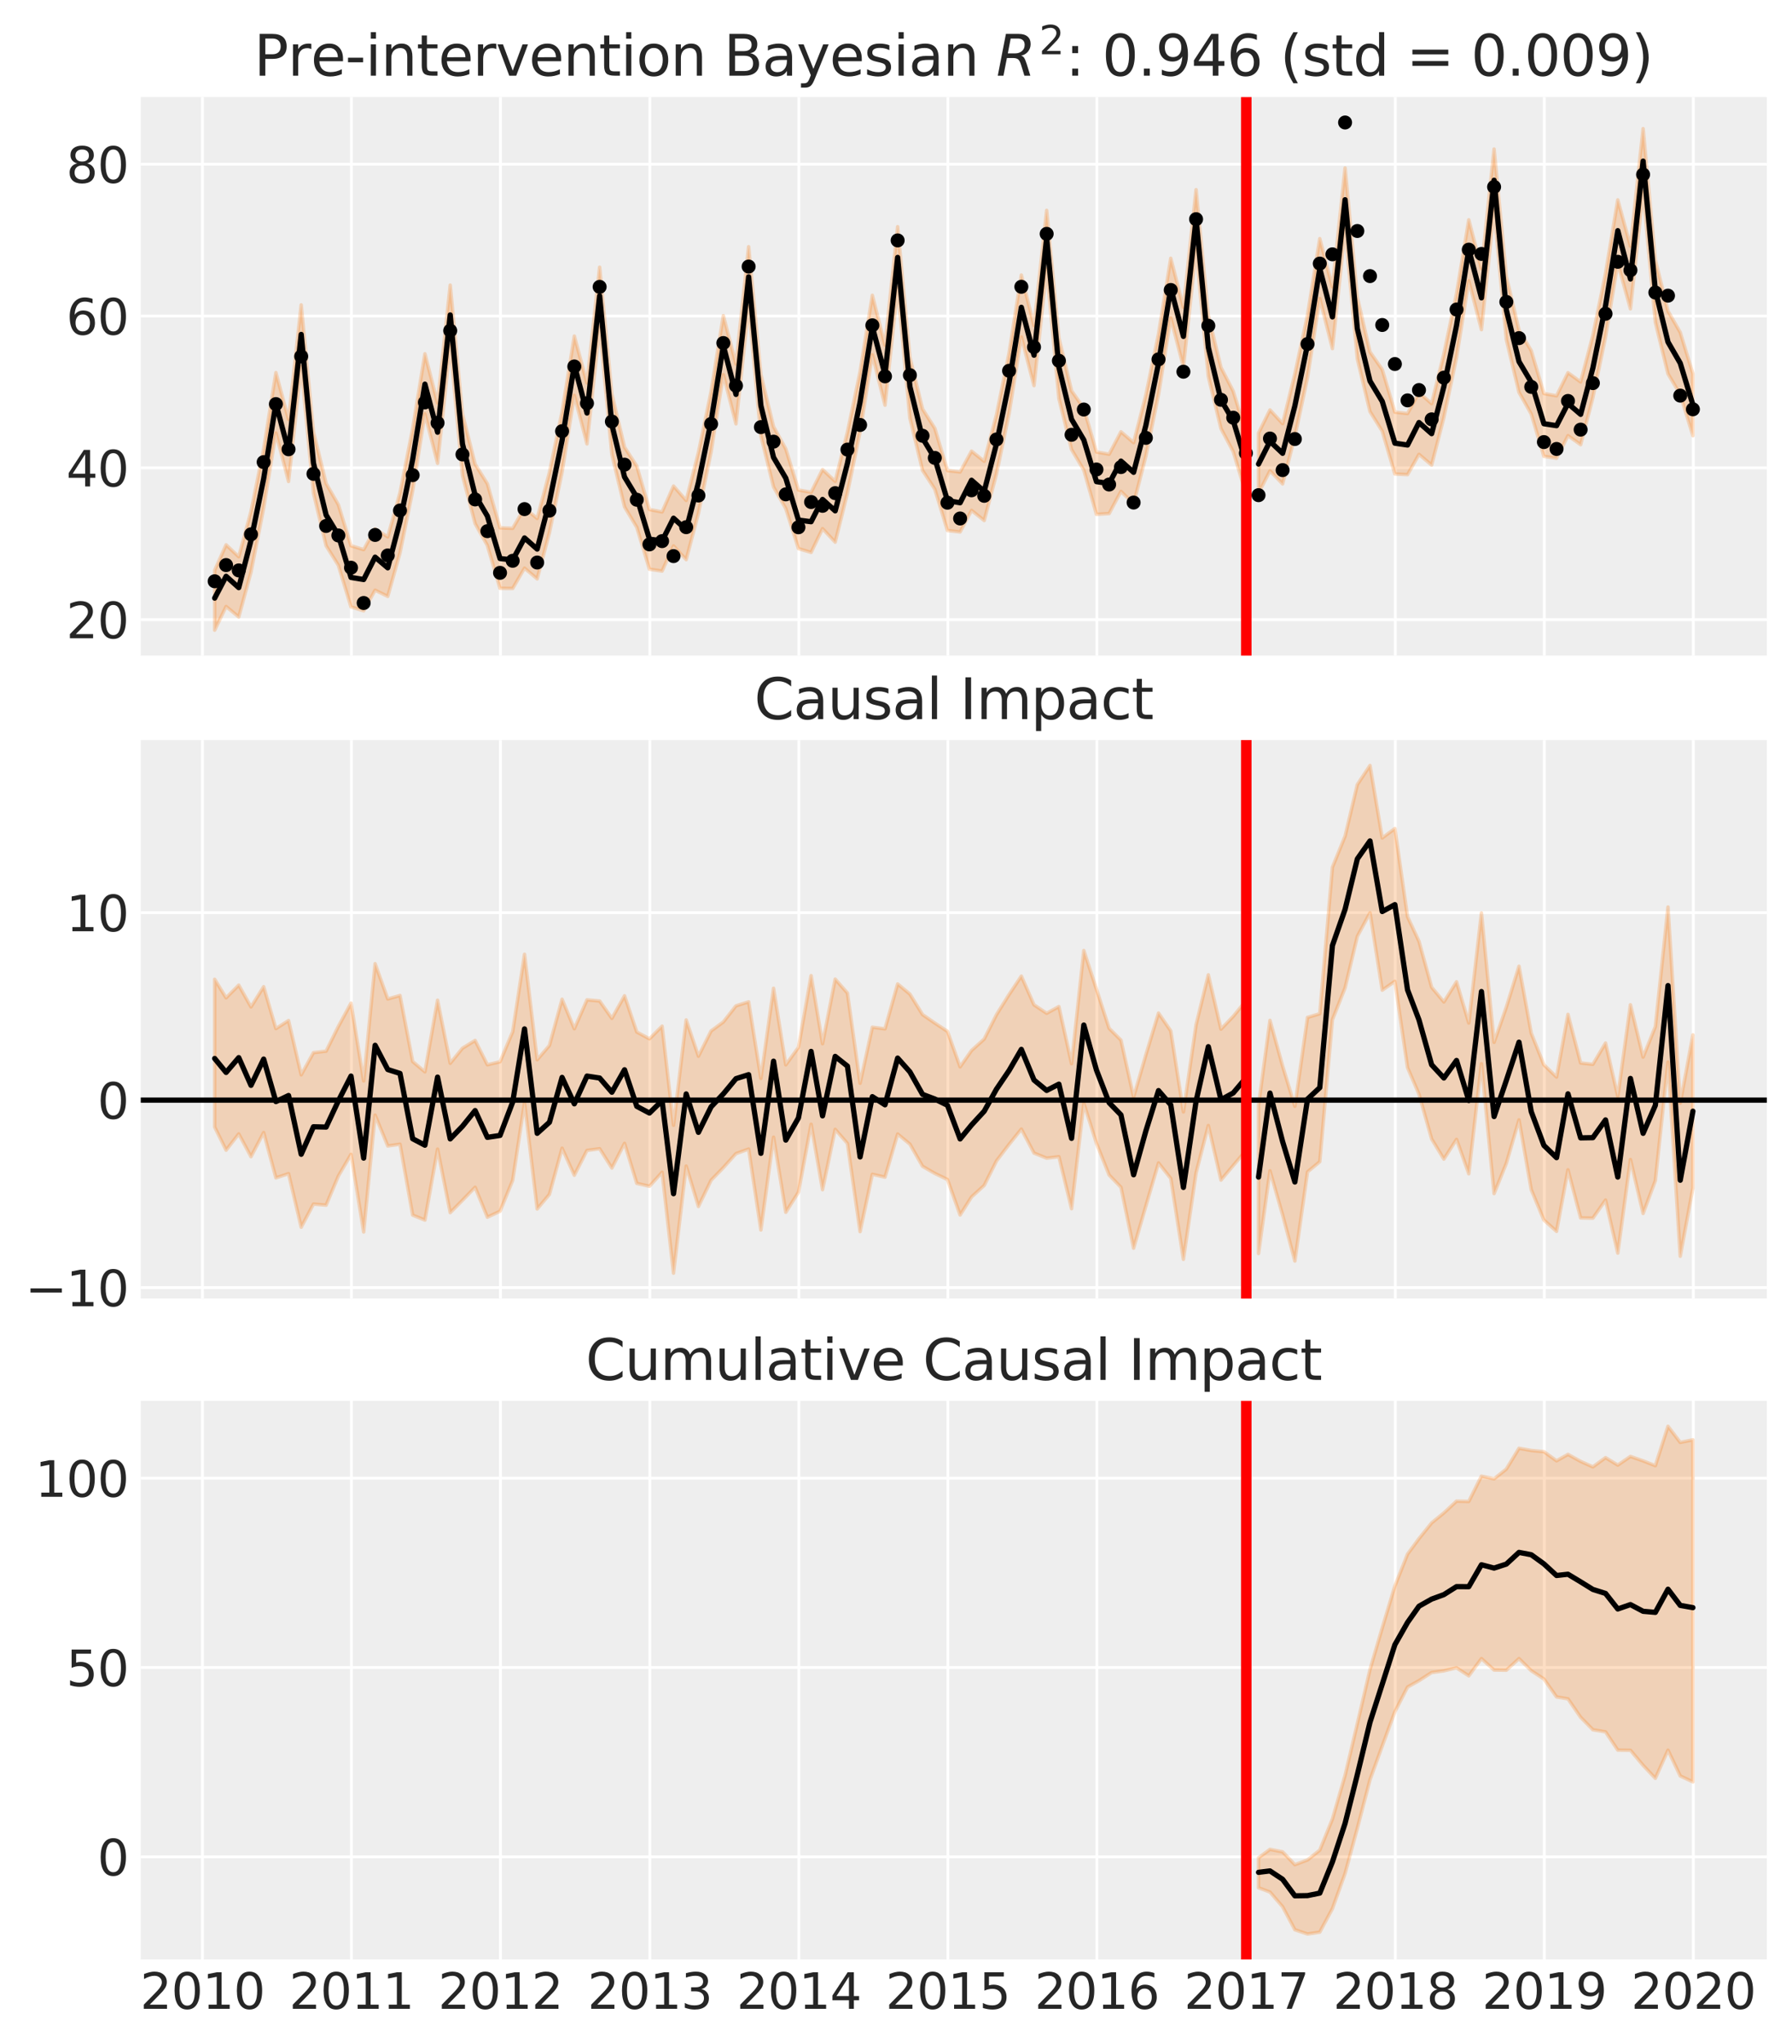 <?xml version="1.0" encoding="utf-8" standalone="no"?>
<!DOCTYPE svg PUBLIC "-//W3C//DTD SVG 1.1//EN"
  "http://www.w3.org/Graphics/SVG/1.1/DTD/svg11.dtd">
<svg xmlns:xlink="http://www.w3.org/1999/xlink" width="512.4pt" height="584.4pt" viewBox="0 0 512.4 584.4" xmlns="http://www.w3.org/2000/svg" version="1.1">
 <defs>
  <style type="text/css">*{stroke-linejoin: round; stroke-linecap: butt}</style>
 </defs>
 <g id="figure_1">
  <g id="patch_1">
   <path d="M 0 584.4 
L 512.4 584.4 
L 512.4 0 
L 0 0 
z
" style="fill: #ffffff"/>
  </g>
  <g id="axes_1">
   <g id="patch_2">
    <path d="M 40.247 187.419 
L 505.2 187.419 
L 505.2 27.76 
L 40.247 27.76 
z
" style="fill: #eeeeee"/>
   </g>
   <g id="matplotlib.axis_1">
    <g id="xtick_1">
     <g id="line2d_1">
      <path d="M 57.879 187.419 
L 57.879 27.76 
" clip-path="url(#p5c64643c3a)" style="fill: none; stroke: #ffffff; stroke-width: 0.8; stroke-linecap: round"/>
     </g>
     <g id="line2d_2"/>
    </g>
    <g id="xtick_2">
     <g id="line2d_3">
      <path d="M 100.486 187.419 
L 100.486 27.76 
" clip-path="url(#p5c64643c3a)" style="fill: none; stroke: #ffffff; stroke-width: 0.8; stroke-linecap: round"/>
     </g>
     <g id="line2d_4"/>
    </g>
    <g id="xtick_3">
     <g id="line2d_5">
      <path d="M 143.093 187.419 
L 143.093 27.76 
" clip-path="url(#p5c64643c3a)" style="fill: none; stroke: #ffffff; stroke-width: 0.8; stroke-linecap: round"/>
     </g>
     <g id="line2d_6"/>
    </g>
    <g id="xtick_4">
     <g id="line2d_7">
      <path d="M 185.816 187.419 
L 185.816 27.76 
" clip-path="url(#p5c64643c3a)" style="fill: none; stroke: #ffffff; stroke-width: 0.8; stroke-linecap: round"/>
     </g>
     <g id="line2d_8"/>
    </g>
    <g id="xtick_5">
     <g id="line2d_9">
      <path d="M 228.423 187.419 
L 228.423 27.76 
" clip-path="url(#p5c64643c3a)" style="fill: none; stroke: #ffffff; stroke-width: 0.8; stroke-linecap: round"/>
     </g>
     <g id="line2d_10"/>
    </g>
    <g id="xtick_6">
     <g id="line2d_11">
      <path d="M 271.03 187.419 
L 271.03 27.76 
" clip-path="url(#p5c64643c3a)" style="fill: none; stroke: #ffffff; stroke-width: 0.8; stroke-linecap: round"/>
     </g>
     <g id="line2d_12"/>
    </g>
    <g id="xtick_7">
     <g id="line2d_13">
      <path d="M 313.637 187.419 
L 313.637 27.76 
" clip-path="url(#p5c64643c3a)" style="fill: none; stroke: #ffffff; stroke-width: 0.8; stroke-linecap: round"/>
     </g>
     <g id="line2d_14"/>
    </g>
    <g id="xtick_8">
     <g id="line2d_15">
      <path d="M 356.361 187.419 
L 356.361 27.76 
" clip-path="url(#p5c64643c3a)" style="fill: none; stroke: #ffffff; stroke-width: 0.8; stroke-linecap: round"/>
     </g>
     <g id="line2d_16"/>
    </g>
    <g id="xtick_9">
     <g id="line2d_17">
      <path d="M 398.968 187.419 
L 398.968 27.76 
" clip-path="url(#p5c64643c3a)" style="fill: none; stroke: #ffffff; stroke-width: 0.8; stroke-linecap: round"/>
     </g>
     <g id="line2d_18"/>
    </g>
    <g id="xtick_10">
     <g id="line2d_19">
      <path d="M 441.575 187.419 
L 441.575 27.76 
" clip-path="url(#p5c64643c3a)" style="fill: none; stroke: #ffffff; stroke-width: 0.8; stroke-linecap: round"/>
     </g>
     <g id="line2d_20"/>
    </g>
    <g id="xtick_11">
     <g id="line2d_21">
      <path d="M 484.182 187.419 
L 484.182 27.76 
" clip-path="url(#p5c64643c3a)" style="fill: none; stroke: #ffffff; stroke-width: 0.8; stroke-linecap: round"/>
     </g>
     <g id="line2d_22"/>
    </g>
   </g>
   <g id="matplotlib.axis_2">
    <g id="ytick_1">
     <g id="line2d_23">
      <path d="M 40.247 177.15 
L 505.2 177.15 
" clip-path="url(#p5c64643c3a)" style="fill: none; stroke: #ffffff; stroke-width: 0.8; stroke-linecap: round"/>
     </g>
     <g id="line2d_24"/>
     <g id="text_1">
      <!-- 20 -->
      <g style="fill: #262626" transform="translate(18.932 182.469) scale(0.14 -0.14)">
       <defs>
        <path id="DejaVuSans-32" d="M 1228 531 
L 3431 531 
L 3431 0 
L 469 0 
L 469 531 
Q 828 903 1448 1529 
Q 2069 2156 2228 2338 
Q 2531 2678 2651 2914 
Q 2772 3150 2772 3378 
Q 2772 3750 2511 3984 
Q 2250 4219 1831 4219 
Q 1534 4219 1204 4116 
Q 875 4013 500 3803 
L 500 4441 
Q 881 4594 1212 4672 
Q 1544 4750 1819 4750 
Q 2544 4750 2975 4387 
Q 3406 4025 3406 3419 
Q 3406 3131 3298 2873 
Q 3191 2616 2906 2266 
Q 2828 2175 2409 1742 
Q 1991 1309 1228 531 
z
" transform="scale(0.016)"/>
        <path id="DejaVuSans-30" d="M 2034 4250 
Q 1547 4250 1301 3770 
Q 1056 3291 1056 2328 
Q 1056 1369 1301 889 
Q 1547 409 2034 409 
Q 2525 409 2770 889 
Q 3016 1369 3016 2328 
Q 3016 3291 2770 3770 
Q 2525 4250 2034 4250 
z
M 2034 4750 
Q 2819 4750 3233 4129 
Q 3647 3509 3647 2328 
Q 3647 1150 3233 529 
Q 2819 -91 2034 -91 
Q 1250 -91 836 529 
Q 422 1150 422 2328 
Q 422 3509 836 4129 
Q 1250 4750 2034 4750 
z
" transform="scale(0.016)"/>
       </defs>
       <use xlink:href="#DejaVuSans-32"/>
       <use xlink:href="#DejaVuSans-30" x="63.623"/>
      </g>
     </g>
    </g>
    <g id="ytick_2">
     <g id="line2d_25">
      <path d="M 40.247 133.75 
L 505.2 133.75 
" clip-path="url(#p5c64643c3a)" style="fill: none; stroke: #ffffff; stroke-width: 0.8; stroke-linecap: round"/>
     </g>
     <g id="line2d_26"/>
     <g id="text_2">
      <!-- 40 -->
      <g style="fill: #262626" transform="translate(18.932 139.069) scale(0.14 -0.14)">
       <defs>
        <path id="DejaVuSans-34" d="M 2419 4116 
L 825 1625 
L 2419 1625 
L 2419 4116 
z
M 2253 4666 
L 3047 4666 
L 3047 1625 
L 3713 1625 
L 3713 1100 
L 3047 1100 
L 3047 0 
L 2419 0 
L 2419 1100 
L 313 1100 
L 313 1709 
L 2253 4666 
z
" transform="scale(0.016)"/>
       </defs>
       <use xlink:href="#DejaVuSans-34"/>
       <use xlink:href="#DejaVuSans-30" x="63.623"/>
      </g>
     </g>
    </g>
    <g id="ytick_3">
     <g id="line2d_27">
      <path d="M 40.247 90.349 
L 505.2 90.349 
" clip-path="url(#p5c64643c3a)" style="fill: none; stroke: #ffffff; stroke-width: 0.8; stroke-linecap: round"/>
     </g>
     <g id="line2d_28"/>
     <g id="text_3">
      <!-- 60 -->
      <g style="fill: #262626" transform="translate(18.932 95.668) scale(0.14 -0.14)">
       <defs>
        <path id="DejaVuSans-36" d="M 2113 2584 
Q 1688 2584 1439 2293 
Q 1191 2003 1191 1497 
Q 1191 994 1439 701 
Q 1688 409 2113 409 
Q 2538 409 2786 701 
Q 3034 994 3034 1497 
Q 3034 2003 2786 2293 
Q 2538 2584 2113 2584 
z
M 3366 4563 
L 3366 3988 
Q 3128 4100 2886 4159 
Q 2644 4219 2406 4219 
Q 1781 4219 1451 3797 
Q 1122 3375 1075 2522 
Q 1259 2794 1537 2939 
Q 1816 3084 2150 3084 
Q 2853 3084 3261 2657 
Q 3669 2231 3669 1497 
Q 3669 778 3244 343 
Q 2819 -91 2113 -91 
Q 1303 -91 875 529 
Q 447 1150 447 2328 
Q 447 3434 972 4092 
Q 1497 4750 2381 4750 
Q 2619 4750 2861 4703 
Q 3103 4656 3366 4563 
z
" transform="scale(0.016)"/>
       </defs>
       <use xlink:href="#DejaVuSans-36"/>
       <use xlink:href="#DejaVuSans-30" x="63.623"/>
      </g>
     </g>
    </g>
    <g id="ytick_4">
     <g id="line2d_29">
      <path d="M 40.247 46.949 
L 505.2 46.949 
" clip-path="url(#p5c64643c3a)" style="fill: none; stroke: #ffffff; stroke-width: 0.8; stroke-linecap: round"/>
     </g>
     <g id="line2d_30"/>
     <g id="text_4">
      <!-- 80 -->
      <g style="fill: #262626" transform="translate(18.932 52.268) scale(0.14 -0.14)">
       <defs>
        <path id="DejaVuSans-38" d="M 2034 2216 
Q 1584 2216 1326 1975 
Q 1069 1734 1069 1313 
Q 1069 891 1326 650 
Q 1584 409 2034 409 
Q 2484 409 2743 651 
Q 3003 894 3003 1313 
Q 3003 1734 2745 1975 
Q 2488 2216 2034 2216 
z
M 1403 2484 
Q 997 2584 770 2862 
Q 544 3141 544 3541 
Q 544 4100 942 4425 
Q 1341 4750 2034 4750 
Q 2731 4750 3128 4425 
Q 3525 4100 3525 3541 
Q 3525 3141 3298 2862 
Q 3072 2584 2669 2484 
Q 3125 2378 3379 2068 
Q 3634 1759 3634 1313 
Q 3634 634 3220 271 
Q 2806 -91 2034 -91 
Q 1263 -91 848 271 
Q 434 634 434 1313 
Q 434 1759 690 2068 
Q 947 2378 1403 2484 
z
M 1172 3481 
Q 1172 3119 1398 2916 
Q 1625 2713 2034 2713 
Q 2441 2713 2670 2916 
Q 2900 3119 2900 3481 
Q 2900 3844 2670 4047 
Q 2441 4250 2034 4250 
Q 1625 4250 1398 4047 
Q 1172 3844 1172 3481 
z
" transform="scale(0.016)"/>
       </defs>
       <use xlink:href="#DejaVuSans-38"/>
       <use xlink:href="#DejaVuSans-30" x="63.623"/>
      </g>
     </g>
    </g>
   </g>
   <g id="PolyCollection_1">
    <defs>
     <path id="m113fb20c16" d="M 61.381 -421.34 
L 61.381 -404.238 
L 64.649 -411.012 
L 68.268 -408.017 
L 71.77 -420.855 
L 75.389 -439.161 
L 78.891 -460.601 
L 82.509 -446.75 
L 86.128 -479.595 
L 89.63 -443.435 
L 93.248 -428.373 
L 96.75 -422.795 
L 100.369 -410.879 
L 103.988 -409.791 
L 107.256 -415.675 
L 110.875 -413.9 
L 114.377 -426.347 
L 117.996 -444.087 
L 121.497 -466.088 
L 125.116 -451.936 
L 128.735 -485.606 
L 132.237 -448.471 
L 135.855 -434.708 
L 139.357 -428.458 
L 142.976 -416.197 
L 146.595 -416.164 
L 149.98 -421.977 
L 153.599 -418.909 
L 157.101 -432.105 
L 160.719 -449.452 
L 164.221 -471.365 
L 167.84 -457.499 
L 171.459 -490.919 
L 174.96 -454.438 
L 178.579 -439.481 
L 182.081 -433.647 
L 185.7 -421.672 
L 189.318 -421.14 
L 192.587 -428.331 
L 196.206 -424.411 
L 199.708 -437.661 
L 203.326 -455.192 
L 206.828 -477.283 
L 210.447 -463.221 
L 214.065 -496.82 
L 217.567 -459.779 
L 221.186 -445.19 
L 224.688 -438.992 
L 228.307 -427.56 
L 231.925 -426.476 
L 235.194 -433.264 
L 238.813 -429.408 
L 242.315 -443.472 
L 245.933 -460.96 
L 249.435 -482.956 
L 253.054 -468.555 
L 256.672 -502.223 
L 260.174 -464.881 
L 263.793 -449.917 
L 267.295 -444.566 
L 270.914 -432.726 
L 274.532 -432.322 
L 277.801 -438.485 
L 281.42 -435.586 
L 284.921 -448.877 
L 288.54 -466.17 
L 292.042 -488.061 
L 295.661 -474.144 
L 299.279 -507.489 
L 302.781 -470.44 
L 306.4 -455.887 
L 309.902 -450.007 
L 313.521 -437.345 
L 317.139 -437.576 
L 320.525 -443.927 
L 324.143 -440.374 
L 327.645 -453.99 
L 331.264 -471.585 
L 334.766 -493.492 
L 338.384 -479.492 
L 342.003 -513.026 
L 345.505 -476.777 
L 349.124 -461.878 
L 352.626 -455.294 
L 356.244 -443.348 
L 356.244 -460.675 
L 356.244 -460.675 
L 352.626 -472.56 
L 349.124 -479.355 
L 345.505 -494.223 
L 342.003 -530.171 
L 338.384 -496.558 
L 334.766 -510.568 
L 331.264 -488.934 
L 327.645 -471.481 
L 324.143 -457.869 
L 320.525 -460.959 
L 317.139 -454.552 
L 313.521 -455.187 
L 309.902 -467.687 
L 306.4 -472.672 
L 302.781 -487.819 
L 299.279 -524.261 
L 295.661 -491.305 
L 292.042 -505.77 
L 288.54 -483.519 
L 284.921 -465.806 
L 281.42 -452.531 
L 277.801 -455.438 
L 274.532 -449.472 
L 270.914 -449.876 
L 267.295 -461.972 
L 263.793 -467.479 
L 260.174 -482.249 
L 256.672 -519.594 
L 253.054 -485.724 
L 249.435 -499.98 
L 245.933 -478.135 
L 242.315 -460.879 
L 238.813 -446.801 
L 235.194 -450.162 
L 231.925 -443.679 
L 228.307 -444.325 
L 224.688 -456.062 
L 221.186 -462.429 
L 217.567 -477.325 
L 214.065 -513.864 
L 210.447 -480.328 
L 206.828 -494.151 
L 203.326 -472.473 
L 199.708 -455.055 
L 196.206 -441.328 
L 192.587 -445.453 
L 189.318 -438.05 
L 185.7 -438.741 
L 182.081 -451.167 
L 178.579 -456.562 
L 174.96 -471.766 
L 171.459 -508.018 
L 167.84 -474.928 
L 164.221 -488.321 
L 160.719 -466.696 
L 157.101 -449.34 
L 153.599 -436.182 
L 149.98 -439.168 
L 146.595 -433.365 
L 142.976 -433.501 
L 139.357 -446.103 
L 135.855 -451.705 
L 132.237 -466.08 
L 128.735 -502.892 
L 125.116 -469.172 
L 121.497 -483.25 
L 117.996 -461.87 
L 114.377 -443.561 
L 110.875 -430.92 
L 107.256 -433.202 
L 103.988 -427.276 
L 100.369 -428.383 
L 96.75 -440.112 
L 93.248 -446.199 
L 89.63 -460.966 
L 86.128 -497.233 
L 82.509 -464.474 
L 78.891 -477.879 
L 75.389 -456.04 
L 71.77 -438.193 
L 68.268 -425.237 
L 64.649 -428.645 
L 61.381 -421.34 
z
" style="stroke: #fa7c17; stroke-opacity: 0.25"/>
    </defs>
    <g clip-path="url(#p5c64643c3a)">
     <use xlink:href="#m113fb20c16" x="0" y="584.4" style="fill: #fa7c17; fill-opacity: 0.25; stroke: #fa7c17; stroke-opacity: 0.25"/>
    </g>
   </g>
   <g id="PolyCollection_2">
    <defs>
     <path id="ma471b776a1" d="M 359.863 -460.595 
L 359.863 -443.423 
L 363.132 -449.799 
L 366.75 -446.056 
L 370.252 -459.605 
L 373.871 -476.475 
L 377.373 -499.044 
L 380.991 -484.739 
L 384.61 -518.828 
L 388.112 -481.837 
L 391.731 -466.735 
L 395.233 -461.141 
L 398.851 -448.893 
L 402.47 -448.713 
L 405.739 -454.505 
L 409.357 -451.448 
L 412.859 -465.067 
L 416.478 -482.211 
L 419.98 -504.103 
L 423.598 -490.144 
L 427.217 -524.277 
L 430.719 -487.326 
L 434.338 -472.237 
L 437.84 -466.04 
L 441.458 -453.933 
L 445.077 -453.379 
L 448.345 -459.846 
L 451.964 -457.275 
L 455.466 -470.731 
L 459.085 -488.084 
L 462.587 -509.117 
L 466.205 -496.112 
L 469.824 -529.521 
L 473.326 -492.267 
L 476.945 -477.524 
L 480.447 -471.643 
L 484.065 -459.834 
L 484.065 -477.552 
L 484.065 -477.552 
L 480.447 -489.37 
L 476.945 -495.473 
L 473.326 -510.093 
L 469.824 -547.623 
L 466.205 -514.027 
L 462.587 -527.26 
L 459.085 -506.263 
L 455.466 -488.542 
L 451.964 -475.21 
L 448.345 -477.843 
L 445.077 -471.244 
L 441.458 -471.903 
L 437.84 -484.155 
L 434.338 -490.02 
L 430.719 -505.399 
L 427.217 -541.789 
L 423.598 -507.596 
L 419.98 -521.554 
L 416.478 -500.454 
L 412.859 -483.264 
L 409.357 -469.01 
L 405.739 -472.2 
L 402.47 -466.18 
L 398.851 -466.581 
L 395.233 -478.76 
L 391.731 -483.789 
L 388.112 -499.407 
L 384.61 -536.384 
L 380.991 -502.39 
L 377.373 -516.177 
L 373.871 -494.353 
L 370.252 -477.519 
L 366.75 -463.297 
L 363.132 -467.213 
L 359.863 -460.595 
z
" style="stroke: #fa7c17; stroke-opacity: 0.25"/>
    </defs>
    <g clip-path="url(#p5c64643c3a)">
     <use xlink:href="#ma471b776a1" x="0" y="584.4" style="fill: #fa7c17; fill-opacity: 0.25; stroke: #fa7c17; stroke-opacity: 0.25"/>
    </g>
   </g>
   <g id="line2d_31">
    <path d="M 61.381 180.162 
L 64.649 173.387 
L 68.268 176.382 
L 71.77 163.545 
L 75.389 145.239 
L 78.891 123.799 
L 82.509 137.65 
L 86.128 104.804 
L 89.63 140.965 
L 93.248 156.027 
L 96.75 161.604 
L 100.369 173.521 
L 103.988 174.608 
L 107.256 168.724 
L 110.875 170.499 
L 114.377 158.052 
L 117.996 140.313 
L 121.497 118.312 
L 125.116 132.463 
L 128.735 98.793 
L 132.237 135.928 
L 135.855 149.692 
L 139.357 155.941 
L 142.976 168.202 
L 146.595 168.235 
L 149.98 162.423 
L 153.599 165.49 
L 157.101 152.294 
L 160.719 134.948 
L 164.221 113.035 
L 167.84 126.9 
L 171.459 93.48 
L 174.96 129.962 
L 178.579 144.918 
L 182.081 150.752 
L 185.7 162.727 
L 189.318 163.259 
L 192.587 156.068 
L 196.206 159.989 
L 199.708 146.739 
L 203.326 129.208 
L 206.828 107.117 
L 210.447 121.178 
L 214.065 87.579 
L 217.567 124.621 
L 221.186 139.209 
L 224.688 145.407 
L 228.307 156.84 
L 231.925 157.924 
L 235.194 151.136 
L 238.813 154.992 
L 242.315 140.928 
L 245.933 123.439 
L 249.435 101.444 
L 253.054 115.844 
L 256.672 82.177 
L 260.174 119.519 
L 263.793 134.483 
L 267.295 139.834 
L 270.914 151.674 
L 274.532 152.078 
L 277.801 145.915 
L 281.42 148.814 
L 284.921 135.522 
L 288.54 118.229 
L 292.042 96.339 
L 295.661 110.256 
L 299.279 76.911 
L 302.781 113.96 
L 306.4 128.512 
L 309.902 134.393 
L 313.521 147.055 
L 317.139 146.824 
L 320.525 140.473 
L 324.143 144.025 
L 327.645 130.409 
L 331.264 112.815 
L 334.766 90.907 
L 338.384 104.908 
L 342.003 71.374 
L 345.505 107.622 
L 349.124 122.521 
L 352.626 129.106 
L 356.244 141.051 
" clip-path="url(#p5c64643c3a)" style="fill: none; stroke: #fa7c17; stroke-opacity: 0; stroke-width: 1.5; stroke-linecap: round"/>
   </g>
   <g id="line2d_32">
    <path d="M 61.381 163.059 
L 64.649 155.754 
L 68.268 159.162 
L 71.77 146.207 
L 75.389 128.36 
L 78.891 106.52 
L 82.509 119.926 
L 86.128 87.166 
L 89.63 123.434 
L 93.248 138.201 
L 96.75 144.287 
L 100.369 156.016 
L 103.988 157.123 
L 107.256 151.197 
L 110.875 153.479 
L 114.377 140.838 
L 117.996 122.529 
L 121.497 101.149 
L 125.116 115.227 
L 128.735 81.507 
L 132.237 118.32 
L 135.855 132.695 
L 139.357 138.297 
L 142.976 150.899 
L 146.595 151.034 
L 149.98 145.231 
L 153.599 148.217 
L 157.101 135.06 
L 160.719 117.704 
L 164.221 96.079 
L 167.84 109.472 
L 171.459 76.381 
L 174.96 112.634 
L 178.579 127.837 
L 182.081 133.232 
L 185.7 145.658 
L 189.318 146.35 
L 192.587 138.947 
L 196.206 143.071 
L 199.708 129.345 
L 203.326 111.926 
L 206.828 90.249 
L 210.447 104.072 
L 214.065 70.536 
L 217.567 107.074 
L 221.186 121.97 
L 224.688 128.338 
L 228.307 140.075 
L 231.925 140.72 
L 235.194 134.237 
L 238.813 137.598 
L 242.315 123.52 
L 245.933 106.265 
L 249.435 84.419 
L 253.054 98.676 
L 256.672 64.805 
L 260.174 102.151 
L 263.793 116.92 
L 267.295 122.428 
L 270.914 134.524 
L 274.532 134.928 
L 277.801 128.961 
L 281.42 131.869 
L 284.921 118.594 
L 288.54 100.881 
L 292.042 78.63 
L 295.661 93.095 
L 299.279 60.139 
L 302.781 96.581 
L 306.4 111.727 
L 309.902 116.712 
L 313.521 129.212 
L 317.139 129.848 
L 320.525 123.441 
L 324.143 126.531 
L 327.645 112.919 
L 331.264 95.465 
L 334.766 73.832 
L 338.384 87.841 
L 342.003 54.228 
L 345.505 90.177 
L 349.124 105.045 
L 352.626 111.839 
L 356.244 123.725 
" clip-path="url(#p5c64643c3a)" style="fill: none; stroke: #fa7c17; stroke-opacity: 0; stroke-width: 1.5; stroke-linecap: round"/>
   </g>
   <g id="line2d_33">
    <path d="M 61.381 170.994 
L 64.649 164.753 
L 68.268 167.991 
L 71.77 154.466 
L 75.389 136.862 
L 78.891 115.352 
L 82.509 128.97 
L 86.128 95.61 
L 89.63 132.385 
L 93.248 147.24 
L 96.75 152.99 
L 100.369 165.075 
L 103.988 165.674 
L 107.256 159.278 
L 110.875 162.33 
L 114.377 149.03 
L 117.996 131.371 
L 121.497 109.818 
L 125.116 123.561 
L 128.735 90.04 
L 132.237 126.89 
L 135.855 141.574 
L 139.357 147.538 
L 142.976 159.675 
L 146.595 160.089 
L 149.98 153.787 
L 153.599 156.974 
L 157.101 143.402 
L 160.719 125.901 
L 164.221 104.345 
L 167.84 118.077 
L 171.459 84.567 
L 174.96 121.413 
L 178.579 136.354 
L 182.081 142.148 
L 185.7 154.136 
L 189.318 154.632 
L 192.587 148.147 
L 196.206 151.422 
L 199.708 137.926 
L 203.326 120.425 
L 206.828 98.788 
L 210.447 112.75 
L 214.065 79.149 
L 217.567 115.948 
L 221.186 130.767 
L 224.688 136.696 
L 228.307 148.679 
L 231.925 149.152 
L 235.194 142.784 
L 238.813 146.046 
L 242.315 132.47 
L 245.933 114.91 
L 249.435 93.405 
L 253.054 107.051 
L 256.672 73.594 
L 260.174 110.518 
L 263.793 125.247 
L 267.295 131.041 
L 270.914 143.117 
L 274.532 143.732 
L 277.801 137.294 
L 281.42 140.461 
L 284.921 126.907 
L 288.54 109.431 
L 292.042 87.857 
L 295.661 101.551 
L 299.279 67.98 
L 302.781 104.979 
L 306.4 119.872 
L 309.902 125.769 
L 313.521 137.692 
L 317.139 138.212 
L 320.525 131.82 
L 324.143 135.03 
L 327.645 121.61 
L 331.264 103.839 
L 334.766 82.35 
L 338.384 96.166 
L 342.003 62.534 
L 345.505 99.303 
L 349.124 114.351 
L 352.626 120.243 
L 356.244 132.122 
" clip-path="url(#p5c64643c3a)" style="fill: none; stroke: #000000; stroke-width: 1.5; stroke-linecap: round"/>
   </g>
   <g id="line2d_34">
    <defs>
     <path id="mfb79dd338b" d="M 0 1.5 
C 0.398 1.5 0.779 1.342 1.061 1.061 
C 1.342 0.779 1.5 0.398 1.5 0 
C 1.5 -0.398 1.342 -0.779 1.061 -1.061 
C 0.779 -1.342 0.398 -1.5 0 -1.5 
C -0.398 -1.5 -0.779 -1.342 -1.061 -1.061 
C -1.342 -0.779 -1.5 -0.398 -1.5 0 
C -1.5 0.398 -1.342 0.779 -1.061 1.061 
C -0.779 1.342 -0.398 1.5 0 1.5 
z
" style="stroke: #000000"/>
    </defs>
    <g clip-path="url(#p5c64643c3a)">
     <use xlink:href="#mfb79dd338b" x="61.381" y="166.174" style="stroke: #000000"/>
     <use xlink:href="#mfb79dd338b" x="64.649" y="161.548" style="stroke: #000000"/>
     <use xlink:href="#mfb79dd338b" x="68.268" y="163.072" style="stroke: #000000"/>
     <use xlink:href="#mfb79dd338b" x="71.77" y="152.755" style="stroke: #000000"/>
     <use xlink:href="#mfb79dd338b" x="75.389" y="132.114" style="stroke: #000000"/>
     <use xlink:href="#mfb79dd338b" x="78.891" y="115.522" style="stroke: #000000"/>
     <use xlink:href="#mfb79dd338b" x="82.509" y="128.437" style="stroke: #000000"/>
     <use xlink:href="#mfb79dd338b" x="86.128" y="101.877" style="stroke: #000000"/>
     <use xlink:href="#mfb79dd338b" x="89.63" y="135.47" style="stroke: #000000"/>
     <use xlink:href="#mfb79dd338b" x="93.248" y="150.36" style="stroke: #000000"/>
     <use xlink:href="#mfb79dd338b" x="96.75" y="153.074" style="stroke: #000000"/>
     <use xlink:href="#mfb79dd338b" x="100.369" y="162.291" style="stroke: #000000"/>
     <use xlink:href="#mfb79dd338b" x="103.988" y="172.386" style="stroke: #000000"/>
     <use xlink:href="#mfb79dd338b" x="107.256" y="152.932" style="stroke: #000000"/>
     <use xlink:href="#mfb79dd338b" x="110.875" y="158.789" style="stroke: #000000"/>
     <use xlink:href="#mfb79dd338b" x="114.377" y="145.942" style="stroke: #000000"/>
     <use xlink:href="#mfb79dd338b" x="117.996" y="135.84" style="stroke: #000000"/>
     <use xlink:href="#mfb79dd338b" x="121.497" y="115.036" style="stroke: #000000"/>
     <use xlink:href="#mfb79dd338b" x="125.116" y="120.897" style="stroke: #000000"/>
     <use xlink:href="#mfb79dd338b" x="128.735" y="94.531" style="stroke: #000000"/>
     <use xlink:href="#mfb79dd338b" x="132.237" y="129.918" style="stroke: #000000"/>
     <use xlink:href="#mfb79dd338b" x="135.855" y="142.783" style="stroke: #000000"/>
     <use xlink:href="#mfb79dd338b" x="139.357" y="151.848" style="stroke: #000000"/>
     <use xlink:href="#mfb79dd338b" x="142.976" y="163.762" style="stroke: #000000"/>
     <use xlink:href="#mfb79dd338b" x="146.595" y="160.319" style="stroke: #000000"/>
     <use xlink:href="#mfb79dd338b" x="149.98" y="145.543" style="stroke: #000000"/>
     <use xlink:href="#mfb79dd338b" x="153.599" y="160.816" style="stroke: #000000"/>
     <use xlink:href="#mfb79dd338b" x="157.101" y="145.968" style="stroke: #000000"/>
     <use xlink:href="#mfb79dd338b" x="160.719" y="123.271" style="stroke: #000000"/>
     <use xlink:href="#mfb79dd338b" x="164.221" y="104.773" style="stroke: #000000"/>
     <use xlink:href="#mfb79dd338b" x="167.84" y="115.295" style="stroke: #000000"/>
     <use xlink:href="#mfb79dd338b" x="171.459" y="82.007" style="stroke: #000000"/>
     <use xlink:href="#mfb79dd338b" x="174.96" y="120.499" style="stroke: #000000"/>
     <use xlink:href="#mfb79dd338b" x="178.579" y="132.841" style="stroke: #000000"/>
     <use xlink:href="#mfb79dd338b" x="182.081" y="142.867" style="stroke: #000000"/>
     <use xlink:href="#mfb79dd338b" x="185.7" y="155.633" style="stroke: #000000"/>
     <use xlink:href="#mfb79dd338b" x="189.318" y="154.696" style="stroke: #000000"/>
     <use xlink:href="#mfb79dd338b" x="192.587" y="158.979" style="stroke: #000000"/>
     <use xlink:href="#mfb79dd338b" x="196.206" y="150.708" style="stroke: #000000"/>
     <use xlink:href="#mfb79dd338b" x="199.708" y="141.656" style="stroke: #000000"/>
     <use xlink:href="#mfb79dd338b" x="203.326" y="121.203" style="stroke: #000000"/>
     <use xlink:href="#mfb79dd338b" x="206.828" y="98.069" style="stroke: #000000"/>
     <use xlink:href="#mfb79dd338b" x="210.447" y="110.264" style="stroke: #000000"/>
     <use xlink:href="#mfb79dd338b" x="214.065" y="76.202" style="stroke: #000000"/>
     <use xlink:href="#mfb79dd338b" x="217.567" y="122.107" style="stroke: #000000"/>
     <use xlink:href="#mfb79dd338b" x="221.186" y="126.261" style="stroke: #000000"/>
     <use xlink:href="#mfb79dd338b" x="224.688" y="141.323" style="stroke: #000000"/>
     <use xlink:href="#mfb79dd338b" x="228.307" y="150.738" style="stroke: #000000"/>
     <use xlink:href="#mfb79dd338b" x="231.925" y="143.514" style="stroke: #000000"/>
     <use xlink:href="#mfb79dd338b" x="235.194" y="144.604" style="stroke: #000000"/>
     <use xlink:href="#mfb79dd338b" x="238.813" y="140.984" style="stroke: #000000"/>
     <use xlink:href="#mfb79dd338b" x="242.315" y="128.534" style="stroke: #000000"/>
     <use xlink:href="#mfb79dd338b" x="245.933" y="121.486" style="stroke: #000000"/>
     <use xlink:href="#mfb79dd338b" x="249.435" y="93.003" style="stroke: #000000"/>
     <use xlink:href="#mfb79dd338b" x="253.054" y="107.595" style="stroke: #000000"/>
     <use xlink:href="#mfb79dd338b" x="256.672" y="68.729" style="stroke: #000000"/>
     <use xlink:href="#mfb79dd338b" x="260.174" y="107.247" style="stroke: #000000"/>
     <use xlink:href="#mfb79dd338b" x="263.793" y="124.582" style="stroke: #000000"/>
     <use xlink:href="#mfb79dd338b" x="267.295" y="130.91" style="stroke: #000000"/>
     <use xlink:href="#mfb79dd338b" x="270.914" y="143.714" style="stroke: #000000"/>
     <use xlink:href="#mfb79dd338b" x="274.532" y="148.225" style="stroke: #000000"/>
     <use xlink:href="#mfb79dd338b" x="277.801" y="140.17" style="stroke: #000000"/>
     <use xlink:href="#mfb79dd338b" x="281.42" y="141.744" style="stroke: #000000"/>
     <use xlink:href="#mfb79dd338b" x="284.921" y="125.641" style="stroke: #000000"/>
     <use xlink:href="#mfb79dd338b" x="288.54" y="106.002" style="stroke: #000000"/>
     <use xlink:href="#mfb79dd338b" x="292.042" y="81.985" style="stroke: #000000"/>
     <use xlink:href="#mfb79dd338b" x="295.661" y="99.226" style="stroke: #000000"/>
     <use xlink:href="#mfb79dd338b" x="299.279" y="66.858" style="stroke: #000000"/>
     <use xlink:href="#mfb79dd338b" x="302.781" y="103.131" style="stroke: #000000"/>
     <use xlink:href="#mfb79dd338b" x="306.4" y="124.298" style="stroke: #000000"/>
     <use xlink:href="#mfb79dd338b" x="309.902" y="117.079" style="stroke: #000000"/>
     <use xlink:href="#mfb79dd338b" x="313.521" y="134.216" style="stroke: #000000"/>
     <use xlink:href="#mfb79dd338b" x="317.139" y="138.513" style="stroke: #000000"/>
     <use xlink:href="#mfb79dd338b" x="320.525" y="133.528" style="stroke: #000000"/>
     <use xlink:href="#mfb79dd338b" x="324.143" y="143.671" style="stroke: #000000"/>
     <use xlink:href="#mfb79dd338b" x="327.645" y="125.177" style="stroke: #000000"/>
     <use xlink:href="#mfb79dd338b" x="331.264" y="102.737" style="stroke: #000000"/>
     <use xlink:href="#mfb79dd338b" x="334.766" y="82.899" style="stroke: #000000"/>
     <use xlink:href="#mfb79dd338b" x="338.384" y="106.269" style="stroke: #000000"/>
     <use xlink:href="#mfb79dd338b" x="342.003" y="62.657" style="stroke: #000000"/>
     <use xlink:href="#mfb79dd338b" x="345.505" y="93.117" style="stroke: #000000"/>
     <use xlink:href="#mfb79dd338b" x="349.124" y="114.304" style="stroke: #000000"/>
     <use xlink:href="#mfb79dd338b" x="352.626" y="119.414" style="stroke: #000000"/>
     <use xlink:href="#mfb79dd338b" x="356.244" y="129.56" style="stroke: #000000"/>
    </g>
   </g>
   <g id="line2d_35">
    <path d="M 359.863 140.976 
L 363.132 134.601 
L 366.75 138.344 
L 370.252 124.794 
L 373.871 107.924 
L 377.373 85.355 
L 380.991 99.66 
L 384.61 65.571 
L 388.112 102.562 
L 391.731 117.665 
L 395.233 123.259 
L 398.851 135.506 
L 402.47 135.687 
L 405.739 129.895 
L 409.357 132.951 
L 412.859 119.333 
L 416.478 102.188 
L 419.98 80.296 
L 423.598 94.256 
L 427.217 60.123 
L 430.719 97.074 
L 434.338 112.162 
L 437.84 118.359 
L 441.458 130.466 
L 445.077 131.021 
L 448.345 124.554 
L 451.964 127.124 
L 455.466 113.668 
L 459.085 96.316 
L 462.587 75.282 
L 466.205 88.287 
L 469.824 54.879 
L 473.326 92.133 
L 476.945 106.875 
L 480.447 112.756 
L 484.065 124.565 
" clip-path="url(#p5c64643c3a)" style="fill: none; stroke: #fa7c17; stroke-opacity: 0; stroke-width: 1.5; stroke-linecap: round"/>
   </g>
   <g id="line2d_36">
    <path d="M 359.863 123.804 
L 363.132 117.186 
L 366.75 121.103 
L 370.252 106.88 
L 373.871 90.047 
L 377.373 68.223 
L 380.991 82.01 
L 384.61 48.015 
L 388.112 84.993 
L 391.731 100.611 
L 395.233 105.639 
L 398.851 117.819 
L 402.47 118.219 
L 405.739 112.199 
L 409.357 115.389 
L 412.859 101.136 
L 416.478 83.945 
L 419.98 62.845 
L 423.598 76.803 
L 427.217 42.611 
L 430.719 79.001 
L 434.338 94.379 
L 437.84 100.244 
L 441.458 112.497 
L 445.077 113.155 
L 448.345 106.557 
L 451.964 109.19 
L 455.466 95.857 
L 459.085 78.137 
L 462.587 57.14 
L 466.205 70.373 
L 469.824 36.777 
L 473.326 74.307 
L 476.945 88.927 
L 480.447 95.029 
L 484.065 106.848 
" clip-path="url(#p5c64643c3a)" style="fill: none; stroke: #fa7c17; stroke-opacity: 0; stroke-width: 1.5; stroke-linecap: round"/>
   </g>
   <g id="line2d_37">
    <path d="M 359.863 132.653 
L 363.132 126.183 
L 366.75 129.592 
L 370.252 116.031 
L 373.871 98.474 
L 377.373 76.796 
L 380.991 90.601 
L 384.61 57.101 
L 388.112 93.959 
L 391.731 108.931 
L 395.233 114.742 
L 398.851 126.699 
L 402.47 127.226 
L 405.739 120.796 
L 409.357 123.977 
L 412.859 110.528 
L 416.478 93.08 
L 419.98 71.329 
L 423.598 85.157 
L 427.217 51.534 
L 430.719 88.598 
L 434.338 103.37 
L 437.84 109.274 
L 441.458 121.137 
L 445.077 121.689 
L 448.345 115.353 
L 451.964 118.453 
L 455.466 105.177 
L 459.085 87.414 
L 462.587 65.944 
L 466.205 79.759 
L 469.824 46.055 
L 473.326 83.023 
L 476.945 97.779 
L 480.447 103.832 
L 484.065 115.733 
" clip-path="url(#p5c64643c3a)" style="fill: none; stroke: #000000; stroke-width: 1.5; stroke-linecap: round"/>
   </g>
   <g id="line2d_38">
    <g clip-path="url(#p5c64643c3a)">
     <use xlink:href="#mfb79dd338b" x="359.863" y="141.561" style="stroke: #000000"/>
     <use xlink:href="#mfb79dd338b" x="363.132" y="125.368" style="stroke: #000000"/>
     <use xlink:href="#mfb79dd338b" x="366.75" y="134.397" style="stroke: #000000"/>
     <use xlink:href="#mfb79dd338b" x="370.252" y="125.508" style="stroke: #000000"/>
     <use xlink:href="#mfb79dd338b" x="373.871" y="98.352" style="stroke: #000000"/>
     <use xlink:href="#mfb79dd338b" x="377.373" y="75.352" style="stroke: #000000"/>
     <use xlink:href="#mfb79dd338b" x="380.991" y="72.705" style="stroke: #000000"/>
     <use xlink:href="#mfb79dd338b" x="384.61" y="35.017" style="stroke: #000000"/>
     <use xlink:href="#mfb79dd338b" x="388.112" y="66.039" style="stroke: #000000"/>
     <use xlink:href="#mfb79dd338b" x="391.731" y="78.928" style="stroke: #000000"/>
     <use xlink:href="#mfb79dd338b" x="395.233" y="92.912" style="stroke: #000000"/>
     <use xlink:href="#mfb79dd338b" x="398.851" y="104.069" style="stroke: #000000"/>
     <use xlink:href="#mfb79dd338b" x="402.47" y="114.462" style="stroke: #000000"/>
     <use xlink:href="#mfb79dd338b" x="405.739" y="111.508" style="stroke: #000000"/>
     <use xlink:href="#mfb79dd338b" x="409.357" y="119.884" style="stroke: #000000"/>
     <use xlink:href="#mfb79dd338b" x="412.859" y="107.967" style="stroke: #000000"/>
     <use xlink:href="#mfb79dd338b" x="416.478" y="88.489" style="stroke: #000000"/>
     <use xlink:href="#mfb79dd338b" x="419.98" y="71.371" style="stroke: #000000"/>
     <use xlink:href="#mfb79dd338b" x="423.598" y="72.592" style="stroke: #000000"/>
     <use xlink:href="#mfb79dd338b" x="427.217" y="53.435" style="stroke: #000000"/>
     <use xlink:href="#mfb79dd338b" x="430.719" y="86.316" style="stroke: #000000"/>
     <use xlink:href="#mfb79dd338b" x="434.338" y="96.664" style="stroke: #000000"/>
     <use xlink:href="#mfb79dd338b" x="437.84" y="110.608" style="stroke: #000000"/>
     <use xlink:href="#mfb79dd338b" x="441.458" y="126.381" style="stroke: #000000"/>
     <use xlink:href="#mfb79dd338b" x="445.077" y="128.349" style="stroke: #000000"/>
     <use xlink:href="#mfb79dd338b" x="448.345" y="114.627" style="stroke: #000000"/>
     <use xlink:href="#mfb79dd338b" x="451.964" y="122.824" style="stroke: #000000"/>
     <use xlink:href="#mfb79dd338b" x="455.466" y="109.522" style="stroke: #000000"/>
     <use xlink:href="#mfb79dd338b" x="459.085" y="89.705" style="stroke: #000000"/>
     <use xlink:href="#mfb79dd338b" x="462.587" y="74.85" style="stroke: #000000"/>
     <use xlink:href="#mfb79dd338b" x="466.205" y="77.252" style="stroke: #000000"/>
     <use xlink:href="#mfb79dd338b" x="469.824" y="49.898" style="stroke: #000000"/>
     <use xlink:href="#mfb79dd338b" x="473.326" y="83.629" style="stroke: #000000"/>
     <use xlink:href="#mfb79dd338b" x="476.945" y="84.522" style="stroke: #000000"/>
     <use xlink:href="#mfb79dd338b" x="480.447" y="113.102" style="stroke: #000000"/>
     <use xlink:href="#mfb79dd338b" x="484.065" y="117.015" style="stroke: #000000"/>
    </g>
   </g>
   <g id="line2d_39">
    <path d="M 356.361 187.419 
L 356.361 27.76 
" clip-path="url(#p5c64643c3a)" style="fill: none; stroke: #ff0000; stroke-width: 3; stroke-linecap: round"/>
   </g>
   <g id="patch_3">
    <path d="M 40.247 187.419 
L 40.247 27.76 
" style="fill: none"/>
   </g>
   <g id="patch_4">
    <path d="M 505.2 187.419 
L 505.2 27.76 
" style="fill: none"/>
   </g>
   <g id="patch_5">
    <path d="M 40.247 187.419 
L 505.2 187.419 
" style="fill: none"/>
   </g>
   <g id="patch_6">
    <path d="M 40.247 27.76 
L 505.2 27.76 
" style="fill: none"/>
   </g>
   <g id="text_5">
    <!-- Pre-intervention Bayesian $R^2$: 0.946 (std = 0.009) -->
    <g style="fill: #262626" transform="translate(72.643 21.76) scale(0.16 -0.16)">
     <defs>
      <path id="DejaVuSans-50" d="M 1259 4147 
L 1259 2394 
L 2053 2394 
Q 2494 2394 2734 2622 
Q 2975 2850 2975 3272 
Q 2975 3691 2734 3919 
Q 2494 4147 2053 4147 
L 1259 4147 
z
M 628 4666 
L 2053 4666 
Q 2838 4666 3239 4311 
Q 3641 3956 3641 3272 
Q 3641 2581 3239 2228 
Q 2838 1875 2053 1875 
L 1259 1875 
L 1259 0 
L 628 0 
L 628 4666 
z
" transform="scale(0.016)"/>
      <path id="DejaVuSans-72" d="M 2631 2963 
Q 2534 3019 2420 3045 
Q 2306 3072 2169 3072 
Q 1681 3072 1420 2755 
Q 1159 2438 1159 1844 
L 1159 0 
L 581 0 
L 581 3500 
L 1159 3500 
L 1159 2956 
Q 1341 3275 1631 3429 
Q 1922 3584 2338 3584 
Q 2397 3584 2469 3576 
Q 2541 3569 2628 3553 
L 2631 2963 
z
" transform="scale(0.016)"/>
      <path id="DejaVuSans-65" d="M 3597 1894 
L 3597 1613 
L 953 1613 
Q 991 1019 1311 708 
Q 1631 397 2203 397 
Q 2534 397 2845 478 
Q 3156 559 3463 722 
L 3463 178 
Q 3153 47 2828 -22 
Q 2503 -91 2169 -91 
Q 1331 -91 842 396 
Q 353 884 353 1716 
Q 353 2575 817 3079 
Q 1281 3584 2069 3584 
Q 2775 3584 3186 3129 
Q 3597 2675 3597 1894 
z
M 3022 2063 
Q 3016 2534 2758 2815 
Q 2500 3097 2075 3097 
Q 1594 3097 1305 2825 
Q 1016 2553 972 2059 
L 3022 2063 
z
" transform="scale(0.016)"/>
      <path id="DejaVuSans-2d" d="M 313 2009 
L 1997 2009 
L 1997 1497 
L 313 1497 
L 313 2009 
z
" transform="scale(0.016)"/>
      <path id="DejaVuSans-69" d="M 603 3500 
L 1178 3500 
L 1178 0 
L 603 0 
L 603 3500 
z
M 603 4863 
L 1178 4863 
L 1178 4134 
L 603 4134 
L 603 4863 
z
" transform="scale(0.016)"/>
      <path id="DejaVuSans-6e" d="M 3513 2113 
L 3513 0 
L 2938 0 
L 2938 2094 
Q 2938 2591 2744 2837 
Q 2550 3084 2163 3084 
Q 1697 3084 1428 2787 
Q 1159 2491 1159 1978 
L 1159 0 
L 581 0 
L 581 3500 
L 1159 3500 
L 1159 2956 
Q 1366 3272 1645 3428 
Q 1925 3584 2291 3584 
Q 2894 3584 3203 3211 
Q 3513 2838 3513 2113 
z
" transform="scale(0.016)"/>
      <path id="DejaVuSans-74" d="M 1172 4494 
L 1172 3500 
L 2356 3500 
L 2356 3053 
L 1172 3053 
L 1172 1153 
Q 1172 725 1289 603 
Q 1406 481 1766 481 
L 2356 481 
L 2356 0 
L 1766 0 
Q 1100 0 847 248 
Q 594 497 594 1153 
L 594 3053 
L 172 3053 
L 172 3500 
L 594 3500 
L 594 4494 
L 1172 4494 
z
" transform="scale(0.016)"/>
      <path id="DejaVuSans-76" d="M 191 3500 
L 800 3500 
L 1894 563 
L 2988 3500 
L 3597 3500 
L 2284 0 
L 1503 0 
L 191 3500 
z
" transform="scale(0.016)"/>
      <path id="DejaVuSans-6f" d="M 1959 3097 
Q 1497 3097 1228 2736 
Q 959 2375 959 1747 
Q 959 1119 1226 758 
Q 1494 397 1959 397 
Q 2419 397 2687 759 
Q 2956 1122 2956 1747 
Q 2956 2369 2687 2733 
Q 2419 3097 1959 3097 
z
M 1959 3584 
Q 2709 3584 3137 3096 
Q 3566 2609 3566 1747 
Q 3566 888 3137 398 
Q 2709 -91 1959 -91 
Q 1206 -91 779 398 
Q 353 888 353 1747 
Q 353 2609 779 3096 
Q 1206 3584 1959 3584 
z
" transform="scale(0.016)"/>
      <path id="DejaVuSans-20" transform="scale(0.016)"/>
      <path id="DejaVuSans-42" d="M 1259 2228 
L 1259 519 
L 2272 519 
Q 2781 519 3026 730 
Q 3272 941 3272 1375 
Q 3272 1813 3026 2020 
Q 2781 2228 2272 2228 
L 1259 2228 
z
M 1259 4147 
L 1259 2741 
L 2194 2741 
Q 2656 2741 2882 2914 
Q 3109 3088 3109 3444 
Q 3109 3797 2882 3972 
Q 2656 4147 2194 4147 
L 1259 4147 
z
M 628 4666 
L 2241 4666 
Q 2963 4666 3353 4366 
Q 3744 4066 3744 3513 
Q 3744 3084 3544 2831 
Q 3344 2578 2956 2516 
Q 3422 2416 3680 2098 
Q 3938 1781 3938 1306 
Q 3938 681 3513 340 
Q 3088 0 2303 0 
L 628 0 
L 628 4666 
z
" transform="scale(0.016)"/>
      <path id="DejaVuSans-61" d="M 2194 1759 
Q 1497 1759 1228 1600 
Q 959 1441 959 1056 
Q 959 750 1161 570 
Q 1363 391 1709 391 
Q 2188 391 2477 730 
Q 2766 1069 2766 1631 
L 2766 1759 
L 2194 1759 
z
M 3341 1997 
L 3341 0 
L 2766 0 
L 2766 531 
Q 2569 213 2275 61 
Q 1981 -91 1556 -91 
Q 1019 -91 701 211 
Q 384 513 384 1019 
Q 384 1609 779 1909 
Q 1175 2209 1959 2209 
L 2766 2209 
L 2766 2266 
Q 2766 2663 2505 2880 
Q 2244 3097 1772 3097 
Q 1472 3097 1187 3025 
Q 903 2953 641 2809 
L 641 3341 
Q 956 3463 1253 3523 
Q 1550 3584 1831 3584 
Q 2591 3584 2966 3190 
Q 3341 2797 3341 1997 
z
" transform="scale(0.016)"/>
      <path id="DejaVuSans-79" d="M 2059 -325 
Q 1816 -950 1584 -1140 
Q 1353 -1331 966 -1331 
L 506 -1331 
L 506 -850 
L 844 -850 
Q 1081 -850 1212 -737 
Q 1344 -625 1503 -206 
L 1606 56 
L 191 3500 
L 800 3500 
L 1894 763 
L 2988 3500 
L 3597 3500 
L 2059 -325 
z
" transform="scale(0.016)"/>
      <path id="DejaVuSans-73" d="M 2834 3397 
L 2834 2853 
Q 2591 2978 2328 3040 
Q 2066 3103 1784 3103 
Q 1356 3103 1142 2972 
Q 928 2841 928 2578 
Q 928 2378 1081 2264 
Q 1234 2150 1697 2047 
L 1894 2003 
Q 2506 1872 2764 1633 
Q 3022 1394 3022 966 
Q 3022 478 2636 193 
Q 2250 -91 1575 -91 
Q 1294 -91 989 -36 
Q 684 19 347 128 
L 347 722 
Q 666 556 975 473 
Q 1284 391 1588 391 
Q 1994 391 2212 530 
Q 2431 669 2431 922 
Q 2431 1156 2273 1281 
Q 2116 1406 1581 1522 
L 1381 1569 
Q 847 1681 609 1914 
Q 372 2147 372 2553 
Q 372 3047 722 3315 
Q 1072 3584 1716 3584 
Q 2034 3584 2315 3537 
Q 2597 3491 2834 3397 
z
" transform="scale(0.016)"/>
      <path id="DejaVuSans-Oblique-52" d="M 1613 4147 
L 1294 2491 
L 2106 2491 
Q 2584 2491 2879 2755 
Q 3175 3019 3175 3444 
Q 3175 3784 2976 3965 
Q 2778 4147 2406 4147 
L 1613 4147 
z
M 2772 2241 
Q 2972 2194 3105 2009 
Q 3238 1825 3413 1275 
L 3809 0 
L 3144 0 
L 2778 1197 
Q 2638 1659 2453 1815 
Q 2269 1972 1888 1972 
L 1191 1972 
L 806 0 
L 172 0 
L 1081 4666 
L 2503 4666 
Q 3150 4666 3495 4373 
Q 3841 4081 3841 3531 
Q 3841 3044 3547 2687 
Q 3253 2331 2772 2241 
z
" transform="scale(0.016)"/>
      <path id="DejaVuSans-3a" d="M 750 794 
L 1409 794 
L 1409 0 
L 750 0 
L 750 794 
z
M 750 3309 
L 1409 3309 
L 1409 2516 
L 750 2516 
L 750 3309 
z
" transform="scale(0.016)"/>
      <path id="DejaVuSans-2e" d="M 684 794 
L 1344 794 
L 1344 0 
L 684 0 
L 684 794 
z
" transform="scale(0.016)"/>
      <path id="DejaVuSans-39" d="M 703 97 
L 703 672 
Q 941 559 1184 500 
Q 1428 441 1663 441 
Q 2288 441 2617 861 
Q 2947 1281 2994 2138 
Q 2813 1869 2534 1725 
Q 2256 1581 1919 1581 
Q 1219 1581 811 2004 
Q 403 2428 403 3163 
Q 403 3881 828 4315 
Q 1253 4750 1959 4750 
Q 2769 4750 3195 4129 
Q 3622 3509 3622 2328 
Q 3622 1225 3098 567 
Q 2575 -91 1691 -91 
Q 1453 -91 1209 -44 
Q 966 3 703 97 
z
M 1959 2075 
Q 2384 2075 2632 2365 
Q 2881 2656 2881 3163 
Q 2881 3666 2632 3958 
Q 2384 4250 1959 4250 
Q 1534 4250 1286 3958 
Q 1038 3666 1038 3163 
Q 1038 2656 1286 2365 
Q 1534 2075 1959 2075 
z
" transform="scale(0.016)"/>
      <path id="DejaVuSans-28" d="M 1984 4856 
Q 1566 4138 1362 3434 
Q 1159 2731 1159 2009 
Q 1159 1288 1364 580 
Q 1569 -128 1984 -844 
L 1484 -844 
Q 1016 -109 783 600 
Q 550 1309 550 2009 
Q 550 2706 781 3412 
Q 1013 4119 1484 4856 
L 1984 4856 
z
" transform="scale(0.016)"/>
      <path id="DejaVuSans-64" d="M 2906 2969 
L 2906 4863 
L 3481 4863 
L 3481 0 
L 2906 0 
L 2906 525 
Q 2725 213 2448 61 
Q 2172 -91 1784 -91 
Q 1150 -91 751 415 
Q 353 922 353 1747 
Q 353 2572 751 3078 
Q 1150 3584 1784 3584 
Q 2172 3584 2448 3432 
Q 2725 3281 2906 2969 
z
M 947 1747 
Q 947 1113 1208 752 
Q 1469 391 1925 391 
Q 2381 391 2643 752 
Q 2906 1113 2906 1747 
Q 2906 2381 2643 2742 
Q 2381 3103 1925 3103 
Q 1469 3103 1208 2742 
Q 947 2381 947 1747 
z
" transform="scale(0.016)"/>
      <path id="DejaVuSans-3d" d="M 678 2906 
L 4684 2906 
L 4684 2381 
L 678 2381 
L 678 2906 
z
M 678 1631 
L 4684 1631 
L 4684 1100 
L 678 1100 
L 678 1631 
z
" transform="scale(0.016)"/>
      <path id="DejaVuSans-29" d="M 513 4856 
L 1013 4856 
Q 1481 4119 1714 3412 
Q 1947 2706 1947 2009 
Q 1947 1309 1714 600 
Q 1481 -109 1013 -844 
L 513 -844 
Q 928 -128 1133 580 
Q 1338 1288 1338 2009 
Q 1338 2731 1133 3434 
Q 928 4138 513 4856 
z
" transform="scale(0.016)"/>
     </defs>
     <use xlink:href="#DejaVuSans-50" transform="translate(0 0.766)"/>
     <use xlink:href="#DejaVuSans-72" transform="translate(60.303 0.766)"/>
     <use xlink:href="#DejaVuSans-65" transform="translate(101.416 0.766)"/>
     <use xlink:href="#DejaVuSans-2d" transform="translate(162.939 0.766)"/>
     <use xlink:href="#DejaVuSans-69" transform="translate(199.023 0.766)"/>
     <use xlink:href="#DejaVuSans-6e" transform="translate(226.807 0.766)"/>
     <use xlink:href="#DejaVuSans-74" transform="translate(290.186 0.766)"/>
     <use xlink:href="#DejaVuSans-65" transform="translate(329.395 0.766)"/>
     <use xlink:href="#DejaVuSans-72" transform="translate(390.918 0.766)"/>
     <use xlink:href="#DejaVuSans-76" transform="translate(432.031 0.766)"/>
     <use xlink:href="#DejaVuSans-65" transform="translate(491.211 0.766)"/>
     <use xlink:href="#DejaVuSans-6e" transform="translate(552.734 0.766)"/>
     <use xlink:href="#DejaVuSans-74" transform="translate(616.113 0.766)"/>
     <use xlink:href="#DejaVuSans-69" transform="translate(655.322 0.766)"/>
     <use xlink:href="#DejaVuSans-6f" transform="translate(683.105 0.766)"/>
     <use xlink:href="#DejaVuSans-6e" transform="translate(744.287 0.766)"/>
     <use xlink:href="#DejaVuSans-20" transform="translate(807.666 0.766)"/>
     <use xlink:href="#DejaVuSans-42" transform="translate(839.453 0.766)"/>
     <use xlink:href="#DejaVuSans-61" transform="translate(908.057 0.766)"/>
     <use xlink:href="#DejaVuSans-79" transform="translate(969.336 0.766)"/>
     <use xlink:href="#DejaVuSans-65" transform="translate(1028.516 0.766)"/>
     <use xlink:href="#DejaVuSans-73" transform="translate(1090.039 0.766)"/>
     <use xlink:href="#DejaVuSans-69" transform="translate(1142.139 0.766)"/>
     <use xlink:href="#DejaVuSans-61" transform="translate(1169.922 0.766)"/>
     <use xlink:href="#DejaVuSans-6e" transform="translate(1231.201 0.766)"/>
     <use xlink:href="#DejaVuSans-20" transform="translate(1294.58 0.766)"/>
     <use xlink:href="#DejaVuSans-Oblique-52" transform="translate(1326.367 0.766)"/>
     <use xlink:href="#DejaVuSans-32" transform="translate(1402.866 39.047) scale(0.7)"/>
     <use xlink:href="#DejaVuSans-3a" transform="translate(1450.137 0.766)"/>
     <use xlink:href="#DejaVuSans-20" transform="translate(1483.828 0.766)"/>
     <use xlink:href="#DejaVuSans-30" transform="translate(1515.615 0.766)"/>
     <use xlink:href="#DejaVuSans-2e" transform="translate(1579.238 0.766)"/>
     <use xlink:href="#DejaVuSans-39" transform="translate(1611.026 0.766)"/>
     <use xlink:href="#DejaVuSans-34" transform="translate(1674.649 0.766)"/>
     <use xlink:href="#DejaVuSans-36" transform="translate(1738.272 0.766)"/>
     <use xlink:href="#DejaVuSans-20" transform="translate(1801.895 0.766)"/>
     <use xlink:href="#DejaVuSans-28" transform="translate(1833.682 0.766)"/>
     <use xlink:href="#DejaVuSans-73" transform="translate(1872.695 0.766)"/>
     <use xlink:href="#DejaVuSans-74" transform="translate(1924.795 0.766)"/>
     <use xlink:href="#DejaVuSans-64" transform="translate(1964.004 0.766)"/>
     <use xlink:href="#DejaVuSans-20" transform="translate(2027.481 0.766)"/>
     <use xlink:href="#DejaVuSans-3d" transform="translate(2059.268 0.766)"/>
     <use xlink:href="#DejaVuSans-20" transform="translate(2143.057 0.766)"/>
     <use xlink:href="#DejaVuSans-30" transform="translate(2174.844 0.766)"/>
     <use xlink:href="#DejaVuSans-2e" transform="translate(2238.467 0.766)"/>
     <use xlink:href="#DejaVuSans-30" transform="translate(2270.254 0.766)"/>
     <use xlink:href="#DejaVuSans-30" transform="translate(2333.877 0.766)"/>
     <use xlink:href="#DejaVuSans-39" transform="translate(2397.5 0.766)"/>
     <use xlink:href="#DejaVuSans-29" transform="translate(2461.123 0.766)"/>
    </g>
   </g>
  </g>
  <g id="axes_2">
   <g id="patch_7">
    <path d="M 40.247 371.236 
L 505.2 371.236 
L 505.2 211.577 
L 40.247 211.577 
z
" style="fill: #eeeeee"/>
   </g>
   <g id="matplotlib.axis_3">
    <g id="xtick_12">
     <g id="line2d_40">
      <path d="M 57.879 371.236 
L 57.879 211.577 
" clip-path="url(#p9b4658a20f)" style="fill: none; stroke: #ffffff; stroke-width: 0.8; stroke-linecap: round"/>
     </g>
     <g id="line2d_41"/>
    </g>
    <g id="xtick_13">
     <g id="line2d_42">
      <path d="M 100.486 371.236 
L 100.486 211.577 
" clip-path="url(#p9b4658a20f)" style="fill: none; stroke: #ffffff; stroke-width: 0.8; stroke-linecap: round"/>
     </g>
     <g id="line2d_43"/>
    </g>
    <g id="xtick_14">
     <g id="line2d_44">
      <path d="M 143.093 371.236 
L 143.093 211.577 
" clip-path="url(#p9b4658a20f)" style="fill: none; stroke: #ffffff; stroke-width: 0.8; stroke-linecap: round"/>
     </g>
     <g id="line2d_45"/>
    </g>
    <g id="xtick_15">
     <g id="line2d_46">
      <path d="M 185.816 371.236 
L 185.816 211.577 
" clip-path="url(#p9b4658a20f)" style="fill: none; stroke: #ffffff; stroke-width: 0.8; stroke-linecap: round"/>
     </g>
     <g id="line2d_47"/>
    </g>
    <g id="xtick_16">
     <g id="line2d_48">
      <path d="M 228.423 371.236 
L 228.423 211.577 
" clip-path="url(#p9b4658a20f)" style="fill: none; stroke: #ffffff; stroke-width: 0.8; stroke-linecap: round"/>
     </g>
     <g id="line2d_49"/>
    </g>
    <g id="xtick_17">
     <g id="line2d_50">
      <path d="M 271.03 371.236 
L 271.03 211.577 
" clip-path="url(#p9b4658a20f)" style="fill: none; stroke: #ffffff; stroke-width: 0.8; stroke-linecap: round"/>
     </g>
     <g id="line2d_51"/>
    </g>
    <g id="xtick_18">
     <g id="line2d_52">
      <path d="M 313.637 371.236 
L 313.637 211.577 
" clip-path="url(#p9b4658a20f)" style="fill: none; stroke: #ffffff; stroke-width: 0.8; stroke-linecap: round"/>
     </g>
     <g id="line2d_53"/>
    </g>
    <g id="xtick_19">
     <g id="line2d_54">
      <path d="M 356.361 371.236 
L 356.361 211.577 
" clip-path="url(#p9b4658a20f)" style="fill: none; stroke: #ffffff; stroke-width: 0.8; stroke-linecap: round"/>
     </g>
     <g id="line2d_55"/>
    </g>
    <g id="xtick_20">
     <g id="line2d_56">
      <path d="M 398.968 371.236 
L 398.968 211.577 
" clip-path="url(#p9b4658a20f)" style="fill: none; stroke: #ffffff; stroke-width: 0.8; stroke-linecap: round"/>
     </g>
     <g id="line2d_57"/>
    </g>
    <g id="xtick_21">
     <g id="line2d_58">
      <path d="M 441.575 371.236 
L 441.575 211.577 
" clip-path="url(#p9b4658a20f)" style="fill: none; stroke: #ffffff; stroke-width: 0.8; stroke-linecap: round"/>
     </g>
     <g id="line2d_59"/>
    </g>
    <g id="xtick_22">
     <g id="line2d_60">
      <path d="M 484.182 371.236 
L 484.182 211.577 
" clip-path="url(#p9b4658a20f)" style="fill: none; stroke: #ffffff; stroke-width: 0.8; stroke-linecap: round"/>
     </g>
     <g id="line2d_61"/>
    </g>
   </g>
   <g id="matplotlib.axis_4">
    <g id="ytick_5">
     <g id="line2d_62">
      <path d="M 40.247 368.099 
L 505.2 368.099 
" clip-path="url(#p9b4658a20f)" style="fill: none; stroke: #ffffff; stroke-width: 0.8; stroke-linecap: round"/>
     </g>
     <g id="line2d_63"/>
     <g id="text_6">
      <!-- −10 -->
      <g style="fill: #262626" transform="translate(7.2 373.418) scale(0.14 -0.14)">
       <defs>
        <path id="DejaVuSans-2212" d="M 678 2272 
L 4684 2272 
L 4684 1741 
L 678 1741 
L 678 2272 
z
" transform="scale(0.016)"/>
        <path id="DejaVuSans-31" d="M 794 531 
L 1825 531 
L 1825 4091 
L 703 3866 
L 703 4441 
L 1819 4666 
L 2450 4666 
L 2450 531 
L 3481 531 
L 3481 0 
L 794 0 
L 794 531 
z
" transform="scale(0.016)"/>
       </defs>
       <use xlink:href="#DejaVuSans-2212"/>
       <use xlink:href="#DejaVuSans-31" x="83.789"/>
       <use xlink:href="#DejaVuSans-30" x="147.412"/>
      </g>
     </g>
    </g>
    <g id="ytick_6">
     <g id="line2d_64">
      <path d="M 40.247 314.505 
L 505.2 314.505 
" clip-path="url(#p9b4658a20f)" style="fill: none; stroke: #ffffff; stroke-width: 0.8; stroke-linecap: round"/>
     </g>
     <g id="line2d_65"/>
     <g id="text_7">
      <!-- 0 -->
      <g style="fill: #262626" transform="translate(27.839 319.824) scale(0.14 -0.14)">
       <use xlink:href="#DejaVuSans-30"/>
      </g>
     </g>
    </g>
    <g id="ytick_7">
     <g id="line2d_66">
      <path d="M 40.247 260.911 
L 505.2 260.911 
" clip-path="url(#p9b4658a20f)" style="fill: none; stroke: #ffffff; stroke-width: 0.8; stroke-linecap: round"/>
     </g>
     <g id="line2d_67"/>
     <g id="text_8">
      <!-- 10 -->
      <g style="fill: #262626" transform="translate(18.932 266.23) scale(0.14 -0.14)">
       <use xlink:href="#DejaVuSans-31"/>
       <use xlink:href="#DejaVuSans-30" x="63.623"/>
      </g>
     </g>
    </g>
   </g>
   <g id="PolyCollection_3">
    <defs>
     <path id="m77ace850fb" d="M 61.381 -304.442 
L 61.381 -262.202 
L 64.649 -255.585 
L 68.268 -260.239 
L 71.77 -253.721 
L 75.389 -260.623 
L 78.891 -247.663 
L 82.509 -248.875 
L 86.128 -233.563 
L 89.63 -240.17 
L 93.248 -239.866 
L 96.75 -248.193 
L 100.369 -254.397 
L 103.988 -232.2 
L 107.256 -265.61 
L 110.875 -256.783 
L 114.377 -257.29 
L 117.996 -237.02 
L 121.497 -235.6 
L 125.116 -255.891 
L 128.735 -237.73 
L 132.237 -241.251 
L 135.855 -244.98 
L 139.357 -236.427 
L 142.976 -238.125 
L 146.595 -246.965 
L 149.98 -269.126 
L 153.599 -238.779 
L 157.101 -242.956 
L 160.719 -256.145 
L 164.221 -248.421 
L 167.84 -255.513 
L 171.459 -255.999 
L 174.96 -250.47 
L 178.579 -257.538 
L 182.081 -246.099 
L 185.7 -245.261 
L 189.318 -249.281 
L 192.587 -220.42 
L 196.206 -251.035 
L 199.708 -239.49 
L 203.326 -246.982 
L 206.828 -250.582 
L 210.447 -254.601 
L 214.065 -255.902 
L 217.567 -232.768 
L 221.186 -259.298 
L 224.688 -237.825 
L 228.307 -243.561 
L 231.925 -262.996 
L 235.194 -244.291 
L 238.813 -261.534 
L 242.315 -257.512 
L 245.933 -232.302 
L 249.435 -248.695 
L 253.054 -247.866 
L 256.672 -260.203 
L 260.174 -257.309 
L 263.793 -250.972 
L 267.295 -248.945 
L 270.914 -247.196 
L 274.532 -237.054 
L 277.801 -242.211 
L 281.42 -245.505 
L 284.921 -252.49 
L 288.54 -257.248 
L 292.042 -261.607 
L 295.661 -254.753 
L 299.279 -253.299 
L 302.781 -253.717 
L 306.4 -238.849 
L 309.902 -268.989 
L 313.521 -257.537 
L 317.139 -248.493 
L 320.525 -244.981 
L 324.143 -227.563 
L 327.645 -239.618 
L 331.264 -251.936 
L 334.766 -247.502 
L 338.384 -224.383 
L 342.003 -249.079 
L 345.505 -262.633 
L 349.124 -247.026 
L 352.626 -251.186 
L 356.244 -255.483 
L 356.244 -298.276 
L 356.244 -298.276 
L 352.626 -293.83 
L 349.124 -290.189 
L 345.505 -305.718 
L 342.003 -291.424 
L 338.384 -266.533 
L 334.766 -289.673 
L 331.264 -294.785 
L 327.645 -282.815 
L 324.143 -270.77 
L 320.525 -287.046 
L 317.139 -290.42 
L 313.521 -301.604 
L 309.902 -312.655 
L 306.4 -280.304 
L 302.781 -296.638 
L 299.279 -294.721 
L 295.661 -297.135 
L 292.042 -305.343 
L 288.54 -300.093 
L 284.921 -294.298 
L 281.42 -287.355 
L 277.801 -284.083 
L 274.532 -279.41 
L 270.914 -289.551 
L 267.295 -291.933 
L 263.793 -294.347 
L 260.174 -300.203 
L 256.672 -303.107 
L 253.054 -290.268 
L 249.435 -290.74 
L 245.933 -274.719 
L 242.315 -300.504 
L 238.813 -304.491 
L 235.194 -286.025 
L 231.925 -305.483 
L 228.307 -284.965 
L 224.688 -279.981 
L 221.186 -301.873 
L 217.567 -276.103 
L 214.065 -297.994 
L 210.447 -296.851 
L 206.828 -292.241 
L 203.326 -289.664 
L 199.708 -282.448 
L 196.206 -292.817 
L 192.587 -262.707 
L 189.318 -291.042 
L 185.7 -287.417 
L 182.081 -289.368 
L 178.579 -299.724 
L 174.96 -293.266 
L 171.459 -298.23 
L 167.84 -298.556 
L 164.221 -290.298 
L 160.719 -298.733 
L 157.101 -285.52 
L 153.599 -281.438 
L 149.98 -311.584 
L 146.595 -289.447 
L 142.976 -280.86 
L 139.357 -280.005 
L 135.855 -286.959 
L 132.237 -284.738 
L 128.735 -280.422 
L 125.116 -298.46 
L 121.497 -277.986 
L 117.996 -280.941 
L 114.377 -299.804 
L 110.875 -298.817 
L 107.256 -308.896 
L 103.988 -275.383 
L 100.369 -297.629 
L 96.75 -290.961 
L 93.248 -283.891 
L 89.63 -283.466 
L 86.128 -277.124 
L 82.509 -292.649 
L 78.891 -290.336 
L 75.389 -302.311 
L 71.77 -296.542 
L 68.268 -302.767 
L 64.649 -299.134 
L 61.381 -304.442 
z
" style="stroke: #fa7c17; stroke-opacity: 0.25"/>
    </defs>
    <g clip-path="url(#p9b4658a20f)">
     <use xlink:href="#m77ace850fb" x="0" y="584.4" style="fill: #fa7c17; fill-opacity: 0.25; stroke: #fa7c17; stroke-opacity: 0.25"/>
    </g>
   </g>
   <g id="PolyCollection_4">
    <defs>
     <path id="m765a1e6cf5" d="M 359.863 -268.451 
L 359.863 -226.041 
L 363.132 -249.688 
L 366.75 -237.061 
L 370.252 -223.89 
L 373.871 -249.384 
L 377.373 -252.286 
L 380.991 -292.876 
L 384.61 -301.996 
L 388.112 -316.705 
L 391.731 -323.446 
L 395.233 -301.327 
L 398.851 -303.853 
L 402.47 -279.174 
L 405.739 -271.602 
L 409.357 -258.794 
L 412.859 -253.024 
L 416.478 -258.673 
L 419.98 -248.837 
L 423.598 -280.295 
L 427.217 -243.162 
L 430.719 -251.827 
L 434.338 -264.252 
L 437.84 -244.299 
L 441.458 -235.605 
L 445.077 -232.369 
L 448.345 -249.964 
L 451.964 -236.223 
L 455.466 -236.148 
L 459.085 -241.324 
L 462.587 -226.156 
L 466.205 -252.905 
L 469.824 -237.489 
L 473.326 -246.872 
L 476.945 -280.774 
L 480.447 -225.26 
L 484.065 -244.784 
L 484.065 -288.541 
L 484.065 -288.541 
L 480.447 -269.041 
L 476.945 -325.101 
L 473.326 -290.898 
L 469.824 -282.196 
L 466.205 -297.15 
L 462.587 -270.963 
L 459.085 -286.221 
L 455.466 -280.136 
L 451.964 -280.516 
L 448.345 -294.412 
L 445.077 -276.493 
L 441.458 -279.984 
L 437.84 -289.039 
L 434.338 -308.171 
L 430.719 -296.464 
L 427.217 -286.412 
L 423.598 -323.399 
L 419.98 -291.937 
L 416.478 -303.728 
L 412.859 -297.965 
L 409.357 -302.168 
L 405.739 -315.305 
L 402.47 -322.314 
L 398.851 -347.537 
L 395.233 -344.843 
L 391.731 -365.565 
L 388.112 -360.098 
L 384.61 -345.355 
L 380.991 -336.468 
L 377.373 -294.599 
L 373.871 -293.536 
L 370.252 -268.133 
L 366.75 -279.642 
L 363.132 -292.697 
L 359.863 -268.451 
z
" style="stroke: #fa7c17; stroke-opacity: 0.25"/>
    </defs>
    <g clip-path="url(#p9b4658a20f)">
     <use xlink:href="#m765a1e6cf5" x="0" y="584.4" style="fill: #fa7c17; fill-opacity: 0.25; stroke: #fa7c17; stroke-opacity: 0.25"/>
    </g>
   </g>
   <g id="line2d_68">
    <path d="M 61.381 322.197 
L 64.649 328.815 
L 68.268 324.16 
L 71.77 330.678 
L 75.389 323.776 
L 78.891 336.736 
L 82.509 335.524 
L 86.128 350.837 
L 89.63 344.23 
L 93.248 344.534 
L 96.75 336.207 
L 100.369 330.003 
L 103.988 352.199 
L 107.256 318.79 
L 110.875 327.617 
L 114.377 327.11 
L 117.996 347.38 
L 121.497 348.8 
L 125.116 328.508 
L 128.735 346.67 
L 132.237 343.149 
L 135.855 339.419 
L 139.357 347.973 
L 142.976 346.274 
L 146.595 337.434 
L 149.98 315.273 
L 153.599 345.621 
L 157.101 341.444 
L 160.719 328.255 
L 164.221 335.978 
L 167.84 328.887 
L 171.459 328.4 
L 174.96 333.93 
L 178.579 326.862 
L 182.081 338.301 
L 185.7 339.139 
L 189.318 335.119 
L 192.587 363.979 
L 196.206 333.364 
L 199.708 344.91 
L 203.326 337.417 
L 206.828 333.818 
L 210.447 329.798 
L 214.065 328.497 
L 217.567 351.631 
L 221.186 325.101 
L 224.688 346.575 
L 228.307 340.839 
L 231.925 321.404 
L 235.194 340.109 
L 238.813 322.865 
L 242.315 326.887 
L 245.933 352.098 
L 249.435 335.705 
L 253.054 336.534 
L 256.672 324.196 
L 260.174 327.091 
L 263.793 333.428 
L 267.295 335.455 
L 270.914 337.203 
L 274.532 347.345 
L 277.801 342.188 
L 281.42 338.895 
L 284.921 331.91 
L 288.54 327.152 
L 292.042 322.792 
L 295.661 329.647 
L 299.279 331.1 
L 302.781 330.683 
L 306.4 345.55 
L 309.902 315.41 
L 313.521 326.863 
L 317.139 335.907 
L 320.525 339.419 
L 324.143 356.836 
L 327.645 344.781 
L 331.264 332.464 
L 334.766 336.898 
L 338.384 360.017 
L 342.003 335.32 
L 345.505 321.767 
L 349.124 337.373 
L 352.626 333.214 
L 356.244 328.916 
" clip-path="url(#p9b4658a20f)" style="fill: none; stroke: #fa7c17; stroke-opacity: 0; stroke-width: 1.5; stroke-linecap: round"/>
   </g>
   <g id="line2d_69">
    <path d="M 61.381 279.958 
L 64.649 285.265 
L 68.268 281.632 
L 71.77 287.858 
L 75.389 282.089 
L 78.891 294.063 
L 82.509 291.751 
L 86.128 307.275 
L 89.63 300.934 
L 93.248 300.508 
L 96.75 293.438 
L 100.369 286.771 
L 103.988 309.016 
L 107.256 275.503 
L 110.875 285.582 
L 114.377 284.595 
L 117.996 303.459 
L 121.497 306.414 
L 125.116 285.94 
L 128.735 303.977 
L 132.237 299.661 
L 135.855 297.441 
L 139.357 304.395 
L 142.976 303.539 
L 146.595 294.953 
L 149.98 272.815 
L 153.599 302.961 
L 157.101 298.879 
L 160.719 285.667 
L 164.221 294.102 
L 167.84 285.843 
L 171.459 286.17 
L 174.96 291.133 
L 178.579 284.676 
L 182.081 295.032 
L 185.7 296.982 
L 189.318 293.357 
L 192.587 321.693 
L 196.206 291.583 
L 199.708 301.951 
L 203.326 294.736 
L 206.828 292.159 
L 210.447 287.549 
L 214.065 286.406 
L 217.567 308.297 
L 221.186 282.526 
L 224.688 304.418 
L 228.307 299.434 
L 231.925 278.917 
L 235.194 298.374 
L 238.813 279.909 
L 242.315 283.896 
L 245.933 309.681 
L 249.435 293.659 
L 253.054 294.132 
L 256.672 281.293 
L 260.174 284.196 
L 263.793 290.053 
L 267.295 292.466 
L 270.914 294.848 
L 274.532 304.99 
L 277.801 300.317 
L 281.42 297.045 
L 284.921 290.101 
L 288.54 284.306 
L 292.042 279.056 
L 295.661 287.264 
L 299.279 289.679 
L 302.781 287.761 
L 306.4 304.096 
L 309.902 271.745 
L 313.521 282.796 
L 317.139 293.979 
L 320.525 297.354 
L 324.143 313.629 
L 327.645 301.584 
L 331.264 289.615 
L 334.766 294.726 
L 338.384 317.867 
L 342.003 292.976 
L 345.505 278.681 
L 349.124 294.21 
L 352.626 290.569 
L 356.244 286.124 
" clip-path="url(#p9b4658a20f)" style="fill: none; stroke: #fa7c17; stroke-opacity: 0; stroke-width: 1.5; stroke-linecap: round"/>
   </g>
   <g id="line2d_70">
    <path d="M 61.381 302.601 
L 64.649 306.591 
L 68.268 302.356 
L 71.77 310.279 
L 75.389 302.777 
L 78.891 314.924 
L 82.509 313.187 
L 86.128 329.984 
L 89.63 322.123 
L 93.248 322.21 
L 96.75 314.712 
L 100.369 307.629 
L 103.988 331.08 
L 107.256 298.833 
L 110.875 305.759 
L 114.377 306.877 
L 117.996 325.543 
L 121.497 327.391 
L 125.116 307.925 
L 128.735 325.595 
L 132.237 321.983 
L 135.855 317.489 
L 139.357 325.15 
L 142.976 324.6 
L 146.595 315.071 
L 149.98 294.144 
L 153.599 323.994 
L 157.101 320.84 
L 160.719 308.011 
L 164.221 315.564 
L 167.84 307.634 
L 171.459 308.183 
L 174.96 312.247 
L 178.579 305.827 
L 182.081 316.281 
L 185.7 318.202 
L 189.318 314.663 
L 192.587 341.257 
L 196.206 312.742 
L 199.708 323.715 
L 203.326 316.426 
L 206.828 312.727 
L 210.447 308.366 
L 214.065 307.225 
L 217.567 329.717 
L 221.186 303.375 
L 224.688 325.933 
L 228.307 319.59 
L 231.925 300.58 
L 235.194 319.001 
L 238.813 302.003 
L 242.315 304.785 
L 245.933 330.747 
L 249.435 313.514 
L 253.054 315.849 
L 256.672 302.491 
L 260.174 306.426 
L 263.793 312.862 
L 267.295 314.182 
L 270.914 315.981 
L 274.532 325.602 
L 277.801 321.609 
L 281.42 317.675 
L 284.921 311.378 
L 288.54 306.037 
L 292.042 300.003 
L 295.661 308.763 
L 299.279 311.736 
L 302.781 309.94 
L 306.4 325.435 
L 309.902 293.042 
L 313.521 305.919 
L 317.139 315.248 
L 320.525 318.725 
L 324.143 335.845 
L 327.645 323.316 
L 331.264 311.782 
L 334.766 315.859 
L 338.384 339.456 
L 342.003 314.807 
L 345.505 299.227 
L 349.124 314.389 
L 352.626 312.458 
L 356.244 308.177 
" clip-path="url(#p9b4658a20f)" style="fill: none; stroke: #000000; stroke-width: 1.5; stroke-linecap: round"/>
   </g>
   <g id="line2d_71">
    <path d="M 359.863 358.359 
L 363.132 334.712 
L 366.75 347.338 
L 370.252 360.51 
L 373.871 335.016 
L 377.373 332.114 
L 380.991 291.523 
L 384.61 282.404 
L 388.112 267.695 
L 391.731 260.954 
L 395.233 283.073 
L 398.851 280.547 
L 402.47 305.225 
L 405.739 312.798 
L 409.357 325.606 
L 412.859 331.376 
L 416.478 325.727 
L 419.98 335.562 
L 423.598 304.104 
L 427.217 341.238 
L 430.719 332.572 
L 434.338 320.147 
L 437.84 340.1 
L 441.458 348.795 
L 445.077 352.03 
L 448.345 334.435 
L 451.964 348.177 
L 455.466 348.252 
L 459.085 343.076 
L 462.587 358.244 
L 466.205 331.494 
L 469.824 346.911 
L 473.326 337.528 
L 476.945 303.626 
L 480.447 359.14 
L 484.065 339.616 
" clip-path="url(#p9b4658a20f)" style="fill: none; stroke: #fa7c17; stroke-opacity: 0; stroke-width: 1.5; stroke-linecap: round"/>
   </g>
   <g id="line2d_72">
    <path d="M 359.863 315.949 
L 363.132 291.703 
L 366.75 304.757 
L 370.252 316.267 
L 373.871 290.864 
L 377.373 289.8 
L 380.991 247.931 
L 384.61 239.044 
L 388.112 224.301 
L 391.731 218.834 
L 395.233 239.557 
L 398.851 236.863 
L 402.47 262.085 
L 405.739 269.095 
L 409.357 282.232 
L 412.859 286.435 
L 416.478 280.672 
L 419.98 292.462 
L 423.598 261 
L 427.217 297.987 
L 430.719 287.936 
L 434.338 276.228 
L 437.84 295.361 
L 441.458 304.415 
L 445.077 307.906 
L 448.345 289.988 
L 451.964 303.884 
L 455.466 304.263 
L 459.085 298.179 
L 462.587 313.437 
L 466.205 287.25 
L 469.824 302.204 
L 473.326 293.501 
L 476.945 259.298 
L 480.447 315.359 
L 484.065 295.859 
" clip-path="url(#p9b4658a20f)" style="fill: none; stroke: #fa7c17; stroke-opacity: 0; stroke-width: 1.5; stroke-linecap: round"/>
   </g>
   <g id="line2d_73">
    <path d="M 359.863 336.503 
L 363.132 312.493 
L 366.75 326.372 
L 370.252 337.91 
L 373.871 314.203 
L 377.373 310.939 
L 380.991 270.305 
L 384.61 259.963 
L 388.112 245.55 
L 391.731 240.405 
L 395.233 260.59 
L 398.851 258.614 
L 402.47 282.982 
L 405.739 291.565 
L 409.357 304.397 
L 412.859 308.18 
L 416.478 303.165 
L 419.98 314.61 
L 423.598 283.472 
L 427.217 319.198 
L 430.719 308.869 
L 434.338 297.942 
L 437.84 317.8 
L 441.458 327.457 
L 445.077 330.955 
L 448.345 312.71 
L 451.964 325.299 
L 455.466 325.236 
L 459.085 320.164 
L 462.587 336.5 
L 466.205 308.312 
L 469.824 323.997 
L 473.326 316 
L 476.945 281.763 
L 480.447 337.4 
L 484.065 317.673 
" clip-path="url(#p9b4658a20f)" style="fill: none; stroke: #000000; stroke-width: 1.5; stroke-linecap: round"/>
   </g>
   <g id="line2d_74">
    <path d="M 40.247 314.505 
L 505.2 314.505 
" clip-path="url(#p9b4658a20f)" style="fill: none; stroke: #000000; stroke-width: 1.5; stroke-linecap: round"/>
   </g>
   <g id="line2d_75">
    <path d="M 356.361 371.236 
L 356.361 211.577 
" clip-path="url(#p9b4658a20f)" style="fill: none; stroke: #ff0000; stroke-width: 3; stroke-linecap: round"/>
   </g>
   <g id="patch_8">
    <path d="M 40.247 371.236 
L 40.247 211.577 
" style="fill: none"/>
   </g>
   <g id="patch_9">
    <path d="M 505.2 371.236 
L 505.2 211.577 
" style="fill: none"/>
   </g>
   <g id="patch_10">
    <path d="M 40.247 371.236 
L 505.2 371.236 
" style="fill: none"/>
   </g>
   <g id="patch_11">
    <path d="M 40.247 211.577 
L 505.2 211.577 
" style="fill: none"/>
   </g>
   <g id="text_9">
    <!-- Causal Impact -->
    <g style="fill: #262626" transform="translate(215.661 205.577) scale(0.16 -0.16)">
     <defs>
      <path id="DejaVuSans-43" d="M 4122 4306 
L 4122 3641 
Q 3803 3938 3442 4084 
Q 3081 4231 2675 4231 
Q 1875 4231 1450 3742 
Q 1025 3253 1025 2328 
Q 1025 1406 1450 917 
Q 1875 428 2675 428 
Q 3081 428 3442 575 
Q 3803 722 4122 1019 
L 4122 359 
Q 3791 134 3420 21 
Q 3050 -91 2638 -91 
Q 1578 -91 968 557 
Q 359 1206 359 2328 
Q 359 3453 968 4101 
Q 1578 4750 2638 4750 
Q 3056 4750 3426 4639 
Q 3797 4528 4122 4306 
z
" transform="scale(0.016)"/>
      <path id="DejaVuSans-75" d="M 544 1381 
L 544 3500 
L 1119 3500 
L 1119 1403 
Q 1119 906 1312 657 
Q 1506 409 1894 409 
Q 2359 409 2629 706 
Q 2900 1003 2900 1516 
L 2900 3500 
L 3475 3500 
L 3475 0 
L 2900 0 
L 2900 538 
Q 2691 219 2414 64 
Q 2138 -91 1772 -91 
Q 1169 -91 856 284 
Q 544 659 544 1381 
z
M 1991 3584 
L 1991 3584 
z
" transform="scale(0.016)"/>
      <path id="DejaVuSans-6c" d="M 603 4863 
L 1178 4863 
L 1178 0 
L 603 0 
L 603 4863 
z
" transform="scale(0.016)"/>
      <path id="DejaVuSans-49" d="M 628 4666 
L 1259 4666 
L 1259 0 
L 628 0 
L 628 4666 
z
" transform="scale(0.016)"/>
      <path id="DejaVuSans-6d" d="M 3328 2828 
Q 3544 3216 3844 3400 
Q 4144 3584 4550 3584 
Q 5097 3584 5394 3201 
Q 5691 2819 5691 2113 
L 5691 0 
L 5113 0 
L 5113 2094 
Q 5113 2597 4934 2840 
Q 4756 3084 4391 3084 
Q 3944 3084 3684 2787 
Q 3425 2491 3425 1978 
L 3425 0 
L 2847 0 
L 2847 2094 
Q 2847 2600 2669 2842 
Q 2491 3084 2119 3084 
Q 1678 3084 1418 2786 
Q 1159 2488 1159 1978 
L 1159 0 
L 581 0 
L 581 3500 
L 1159 3500 
L 1159 2956 
Q 1356 3278 1631 3431 
Q 1906 3584 2284 3584 
Q 2666 3584 2933 3390 
Q 3200 3197 3328 2828 
z
" transform="scale(0.016)"/>
      <path id="DejaVuSans-70" d="M 1159 525 
L 1159 -1331 
L 581 -1331 
L 581 3500 
L 1159 3500 
L 1159 2969 
Q 1341 3281 1617 3432 
Q 1894 3584 2278 3584 
Q 2916 3584 3314 3078 
Q 3713 2572 3713 1747 
Q 3713 922 3314 415 
Q 2916 -91 2278 -91 
Q 1894 -91 1617 61 
Q 1341 213 1159 525 
z
M 3116 1747 
Q 3116 2381 2855 2742 
Q 2594 3103 2138 3103 
Q 1681 3103 1420 2742 
Q 1159 2381 1159 1747 
Q 1159 1113 1420 752 
Q 1681 391 2138 391 
Q 2594 391 2855 752 
Q 3116 1113 3116 1747 
z
" transform="scale(0.016)"/>
      <path id="DejaVuSans-63" d="M 3122 3366 
L 3122 2828 
Q 2878 2963 2633 3030 
Q 2388 3097 2138 3097 
Q 1578 3097 1268 2742 
Q 959 2388 959 1747 
Q 959 1106 1268 751 
Q 1578 397 2138 397 
Q 2388 397 2633 464 
Q 2878 531 3122 666 
L 3122 134 
Q 2881 22 2623 -34 
Q 2366 -91 2075 -91 
Q 1284 -91 818 406 
Q 353 903 353 1747 
Q 353 2603 823 3093 
Q 1294 3584 2113 3584 
Q 2378 3584 2631 3529 
Q 2884 3475 3122 3366 
z
" transform="scale(0.016)"/>
     </defs>
     <use xlink:href="#DejaVuSans-43"/>
     <use xlink:href="#DejaVuSans-61" x="69.824"/>
     <use xlink:href="#DejaVuSans-75" x="131.104"/>
     <use xlink:href="#DejaVuSans-73" x="194.482"/>
     <use xlink:href="#DejaVuSans-61" x="246.582"/>
     <use xlink:href="#DejaVuSans-6c" x="307.861"/>
     <use xlink:href="#DejaVuSans-20" x="335.645"/>
     <use xlink:href="#DejaVuSans-49" x="367.432"/>
     <use xlink:href="#DejaVuSans-6d" x="396.924"/>
     <use xlink:href="#DejaVuSans-70" x="494.336"/>
     <use xlink:href="#DejaVuSans-61" x="557.812"/>
     <use xlink:href="#DejaVuSans-63" x="619.092"/>
     <use xlink:href="#DejaVuSans-74" x="674.072"/>
    </g>
   </g>
  </g>
  <g id="axes_3">
   <g id="patch_12">
    <path d="M 40.247 560.15 
L 505.2 560.15 
L 505.2 400.491 
L 40.247 400.491 
z
" style="fill: #eeeeee"/>
   </g>
   <g id="matplotlib.axis_5">
    <g id="xtick_23">
     <g id="line2d_76">
      <path d="M 57.879 560.15 
L 57.879 400.491 
" clip-path="url(#pa7d08e3164)" style="fill: none; stroke: #ffffff; stroke-width: 0.8; stroke-linecap: round"/>
     </g>
     <g id="line2d_77"/>
     <g id="text_10">
      <!-- 2010 -->
      <g style="fill: #262626" transform="translate(40.064 574.288) scale(0.14 -0.14)">
       <use xlink:href="#DejaVuSans-32"/>
       <use xlink:href="#DejaVuSans-30" x="63.623"/>
       <use xlink:href="#DejaVuSans-31" x="127.246"/>
       <use xlink:href="#DejaVuSans-30" x="190.869"/>
      </g>
     </g>
    </g>
    <g id="xtick_24">
     <g id="line2d_78">
      <path d="M 100.486 560.15 
L 100.486 400.491 
" clip-path="url(#pa7d08e3164)" style="fill: none; stroke: #ffffff; stroke-width: 0.8; stroke-linecap: round"/>
     </g>
     <g id="line2d_79"/>
     <g id="text_11">
      <!-- 2011 -->
      <g style="fill: #262626" transform="translate(82.671 574.288) scale(0.14 -0.14)">
       <use xlink:href="#DejaVuSans-32"/>
       <use xlink:href="#DejaVuSans-30" x="63.623"/>
       <use xlink:href="#DejaVuSans-31" x="127.246"/>
       <use xlink:href="#DejaVuSans-31" x="190.869"/>
      </g>
     </g>
    </g>
    <g id="xtick_25">
     <g id="line2d_80">
      <path d="M 143.093 560.15 
L 143.093 400.491 
" clip-path="url(#pa7d08e3164)" style="fill: none; stroke: #ffffff; stroke-width: 0.8; stroke-linecap: round"/>
     </g>
     <g id="line2d_81"/>
     <g id="text_12">
      <!-- 2012 -->
      <g style="fill: #262626" transform="translate(125.278 574.288) scale(0.14 -0.14)">
       <use xlink:href="#DejaVuSans-32"/>
       <use xlink:href="#DejaVuSans-30" x="63.623"/>
       <use xlink:href="#DejaVuSans-31" x="127.246"/>
       <use xlink:href="#DejaVuSans-32" x="190.869"/>
      </g>
     </g>
    </g>
    <g id="xtick_26">
     <g id="line2d_82">
      <path d="M 185.816 560.15 
L 185.816 400.491 
" clip-path="url(#pa7d08e3164)" style="fill: none; stroke: #ffffff; stroke-width: 0.8; stroke-linecap: round"/>
     </g>
     <g id="line2d_83"/>
     <g id="text_13">
      <!-- 2013 -->
      <g style="fill: #262626" transform="translate(168.001 574.288) scale(0.14 -0.14)">
       <defs>
        <path id="DejaVuSans-33" d="M 2597 2516 
Q 3050 2419 3304 2112 
Q 3559 1806 3559 1356 
Q 3559 666 3084 287 
Q 2609 -91 1734 -91 
Q 1441 -91 1130 -33 
Q 819 25 488 141 
L 488 750 
Q 750 597 1062 519 
Q 1375 441 1716 441 
Q 2309 441 2620 675 
Q 2931 909 2931 1356 
Q 2931 1769 2642 2001 
Q 2353 2234 1838 2234 
L 1294 2234 
L 1294 2753 
L 1863 2753 
Q 2328 2753 2575 2939 
Q 2822 3125 2822 3475 
Q 2822 3834 2567 4026 
Q 2313 4219 1838 4219 
Q 1578 4219 1281 4162 
Q 984 4106 628 3988 
L 628 4550 
Q 988 4650 1302 4700 
Q 1616 4750 1894 4750 
Q 2613 4750 3031 4423 
Q 3450 4097 3450 3541 
Q 3450 3153 3228 2886 
Q 3006 2619 2597 2516 
z
" transform="scale(0.016)"/>
       </defs>
       <use xlink:href="#DejaVuSans-32"/>
       <use xlink:href="#DejaVuSans-30" x="63.623"/>
       <use xlink:href="#DejaVuSans-31" x="127.246"/>
       <use xlink:href="#DejaVuSans-33" x="190.869"/>
      </g>
     </g>
    </g>
    <g id="xtick_27">
     <g id="line2d_84">
      <path d="M 228.423 560.15 
L 228.423 400.491 
" clip-path="url(#pa7d08e3164)" style="fill: none; stroke: #ffffff; stroke-width: 0.8; stroke-linecap: round"/>
     </g>
     <g id="line2d_85"/>
     <g id="text_14">
      <!-- 2014 -->
      <g style="fill: #262626" transform="translate(210.608 574.288) scale(0.14 -0.14)">
       <use xlink:href="#DejaVuSans-32"/>
       <use xlink:href="#DejaVuSans-30" x="63.623"/>
       <use xlink:href="#DejaVuSans-31" x="127.246"/>
       <use xlink:href="#DejaVuSans-34" x="190.869"/>
      </g>
     </g>
    </g>
    <g id="xtick_28">
     <g id="line2d_86">
      <path d="M 271.03 560.15 
L 271.03 400.491 
" clip-path="url(#pa7d08e3164)" style="fill: none; stroke: #ffffff; stroke-width: 0.8; stroke-linecap: round"/>
     </g>
     <g id="line2d_87"/>
     <g id="text_15">
      <!-- 2015 -->
      <g style="fill: #262626" transform="translate(253.215 574.288) scale(0.14 -0.14)">
       <defs>
        <path id="DejaVuSans-35" d="M 691 4666 
L 3169 4666 
L 3169 4134 
L 1269 4134 
L 1269 2991 
Q 1406 3038 1543 3061 
Q 1681 3084 1819 3084 
Q 2600 3084 3056 2656 
Q 3513 2228 3513 1497 
Q 3513 744 3044 326 
Q 2575 -91 1722 -91 
Q 1428 -91 1123 -41 
Q 819 9 494 109 
L 494 744 
Q 775 591 1075 516 
Q 1375 441 1709 441 
Q 2250 441 2565 725 
Q 2881 1009 2881 1497 
Q 2881 1984 2565 2268 
Q 2250 2553 1709 2553 
Q 1456 2553 1204 2497 
Q 953 2441 691 2322 
L 691 4666 
z
" transform="scale(0.016)"/>
       </defs>
       <use xlink:href="#DejaVuSans-32"/>
       <use xlink:href="#DejaVuSans-30" x="63.623"/>
       <use xlink:href="#DejaVuSans-31" x="127.246"/>
       <use xlink:href="#DejaVuSans-35" x="190.869"/>
      </g>
     </g>
    </g>
    <g id="xtick_29">
     <g id="line2d_88">
      <path d="M 313.637 560.15 
L 313.637 400.491 
" clip-path="url(#pa7d08e3164)" style="fill: none; stroke: #ffffff; stroke-width: 0.8; stroke-linecap: round"/>
     </g>
     <g id="line2d_89"/>
     <g id="text_16">
      <!-- 2016 -->
      <g style="fill: #262626" transform="translate(295.822 574.288) scale(0.14 -0.14)">
       <use xlink:href="#DejaVuSans-32"/>
       <use xlink:href="#DejaVuSans-30" x="63.623"/>
       <use xlink:href="#DejaVuSans-31" x="127.246"/>
       <use xlink:href="#DejaVuSans-36" x="190.869"/>
      </g>
     </g>
    </g>
    <g id="xtick_30">
     <g id="line2d_90">
      <path d="M 356.361 560.15 
L 356.361 400.491 
" clip-path="url(#pa7d08e3164)" style="fill: none; stroke: #ffffff; stroke-width: 0.8; stroke-linecap: round"/>
     </g>
     <g id="line2d_91"/>
     <g id="text_17">
      <!-- 2017 -->
      <g style="fill: #262626" transform="translate(338.546 574.288) scale(0.14 -0.14)">
       <defs>
        <path id="DejaVuSans-37" d="M 525 4666 
L 3525 4666 
L 3525 4397 
L 1831 0 
L 1172 0 
L 2766 4134 
L 525 4134 
L 525 4666 
z
" transform="scale(0.016)"/>
       </defs>
       <use xlink:href="#DejaVuSans-32"/>
       <use xlink:href="#DejaVuSans-30" x="63.623"/>
       <use xlink:href="#DejaVuSans-31" x="127.246"/>
       <use xlink:href="#DejaVuSans-37" x="190.869"/>
      </g>
     </g>
    </g>
    <g id="xtick_31">
     <g id="line2d_92">
      <path d="M 398.968 560.15 
L 398.968 400.491 
" clip-path="url(#pa7d08e3164)" style="fill: none; stroke: #ffffff; stroke-width: 0.8; stroke-linecap: round"/>
     </g>
     <g id="line2d_93"/>
     <g id="text_18">
      <!-- 2018 -->
      <g style="fill: #262626" transform="translate(381.153 574.288) scale(0.14 -0.14)">
       <use xlink:href="#DejaVuSans-32"/>
       <use xlink:href="#DejaVuSans-30" x="63.623"/>
       <use xlink:href="#DejaVuSans-31" x="127.246"/>
       <use xlink:href="#DejaVuSans-38" x="190.869"/>
      </g>
     </g>
    </g>
    <g id="xtick_32">
     <g id="line2d_94">
      <path d="M 441.575 560.15 
L 441.575 400.491 
" clip-path="url(#pa7d08e3164)" style="fill: none; stroke: #ffffff; stroke-width: 0.8; stroke-linecap: round"/>
     </g>
     <g id="line2d_95"/>
     <g id="text_19">
      <!-- 2019 -->
      <g style="fill: #262626" transform="translate(423.76 574.288) scale(0.14 -0.14)">
       <use xlink:href="#DejaVuSans-32"/>
       <use xlink:href="#DejaVuSans-30" x="63.623"/>
       <use xlink:href="#DejaVuSans-31" x="127.246"/>
       <use xlink:href="#DejaVuSans-39" x="190.869"/>
      </g>
     </g>
    </g>
    <g id="xtick_33">
     <g id="line2d_96">
      <path d="M 484.182 560.15 
L 484.182 400.491 
" clip-path="url(#pa7d08e3164)" style="fill: none; stroke: #ffffff; stroke-width: 0.8; stroke-linecap: round"/>
     </g>
     <g id="line2d_97"/>
     <g id="text_20">
      <!-- 2020 -->
      <g style="fill: #262626" transform="translate(466.367 574.288) scale(0.14 -0.14)">
       <use xlink:href="#DejaVuSans-32"/>
       <use xlink:href="#DejaVuSans-30" x="63.623"/>
       <use xlink:href="#DejaVuSans-32" x="127.246"/>
       <use xlink:href="#DejaVuSans-30" x="190.869"/>
      </g>
     </g>
    </g>
   </g>
   <g id="matplotlib.axis_6">
    <g id="ytick_8">
     <g id="line2d_98">
      <path d="M 40.247 530.824 
L 505.2 530.824 
" clip-path="url(#pa7d08e3164)" style="fill: none; stroke: #ffffff; stroke-width: 0.8; stroke-linecap: round"/>
     </g>
     <g id="line2d_99"/>
     <g id="text_21">
      <!-- 0 -->
      <g style="fill: #262626" transform="translate(27.839 536.142) scale(0.14 -0.14)">
       <use xlink:href="#DejaVuSans-30"/>
      </g>
     </g>
    </g>
    <g id="ytick_9">
     <g id="line2d_100">
      <path d="M 40.247 476.703 
L 505.2 476.703 
" clip-path="url(#pa7d08e3164)" style="fill: none; stroke: #ffffff; stroke-width: 0.8; stroke-linecap: round"/>
     </g>
     <g id="line2d_101"/>
     <g id="text_22">
      <!-- 50 -->
      <g style="fill: #262626" transform="translate(18.932 482.022) scale(0.14 -0.14)">
       <use xlink:href="#DejaVuSans-35"/>
       <use xlink:href="#DejaVuSans-30" x="63.623"/>
      </g>
     </g>
    </g>
    <g id="ytick_10">
     <g id="line2d_102">
      <path d="M 40.247 422.583 
L 505.2 422.583 
" clip-path="url(#pa7d08e3164)" style="fill: none; stroke: #ffffff; stroke-width: 0.8; stroke-linecap: round"/>
     </g>
     <g id="line2d_103"/>
     <g id="text_23">
      <!-- 100 -->
      <g style="fill: #262626" transform="translate(10.024 427.902) scale(0.14 -0.14)">
       <use xlink:href="#DejaVuSans-31"/>
       <use xlink:href="#DejaVuSans-30" x="63.623"/>
       <use xlink:href="#DejaVuSans-30" x="127.246"/>
      </g>
     </g>
    </g>
   </g>
   <g id="PolyCollection_5">
    <defs>
     <path id="m987a8e2a22" d="M 359.863 -53.284 
L 359.863 -44.719 
L 363.132 -43.498 
L 366.75 -39.295 
L 370.252 -32.718 
L 373.871 -31.507 
L 377.373 -32.041 
L 380.991 -38.762 
L 384.61 -48.817 
L 388.112 -61.703 
L 391.731 -75.6 
L 395.233 -85.249 
L 398.851 -95.051 
L 402.47 -102.105 
L 405.739 -103.927 
L 409.357 -106.254 
L 412.859 -106.739 
L 416.478 -107.607 
L 419.98 -105.303 
L 423.598 -110.233 
L 427.217 -106.959 
L 430.719 -106.909 
L 434.338 -110.229 
L 437.84 -106.778 
L 441.458 -104.412 
L 445.077 -99.272 
L 448.345 -98.724 
L 451.964 -93.459 
L 455.466 -89.895 
L 459.085 -89.295 
L 462.587 -84.063 
L 466.205 -84.026 
L 469.824 -79.719 
L 473.326 -76.004 
L 476.945 -84.061 
L 480.447 -76.688 
L 484.065 -74.989 
L 484.065 -172.783 
L 484.065 -172.783 
L 480.447 -172.047 
L 476.945 -176.651 
L 473.326 -165.392 
L 469.824 -166.767 
L 466.205 -168.029 
L 462.587 -165.56 
L 459.085 -167.689 
L 455.466 -165.046 
L 451.964 -166.618 
L 448.345 -168.612 
L 445.077 -166.786 
L 441.458 -169.391 
L 437.84 -169.738 
L 434.338 -170.361 
L 430.719 -164.424 
L 427.217 -161.633 
L 423.598 -162.405 
L 419.98 -155.168 
L 416.478 -155.253 
L 412.859 -151.892 
L 409.357 -149.039 
L 405.739 -144.537 
L 402.47 -140.103 
L 398.851 -130.985 
L 395.233 -119.008 
L 391.731 -107.103 
L 388.112 -91.623 
L 384.61 -76.869 
L 380.991 -64.379 
L 377.373 -55.48 
L 373.871 -52.678 
L 370.252 -51.324 
L 366.75 -54.988 
L 363.132 -55.702 
L 359.863 -53.284 
z
" style="stroke: #fa7c17; stroke-opacity: 0.25"/>
    </defs>
    <g clip-path="url(#pa7d08e3164)">
     <use xlink:href="#m987a8e2a22" x="0" y="584.4" style="fill: #fa7c17; fill-opacity: 0.25; stroke: #fa7c17; stroke-opacity: 0.25"/>
    </g>
   </g>
   <g id="line2d_104">
    <path d="M 359.863 539.68 
L 363.132 540.901 
L 366.75 545.105 
L 370.252 551.682 
L 373.871 552.893 
L 377.373 552.358 
L 380.991 545.637 
L 384.61 535.582 
L 388.112 522.697 
L 391.731 508.8 
L 395.233 499.151 
L 398.851 489.349 
L 402.47 482.294 
L 405.739 480.472 
L 409.357 478.145 
L 412.859 477.661 
L 416.478 476.793 
L 419.98 479.096 
L 423.598 474.166 
L 427.217 477.441 
L 430.719 477.49 
L 434.338 474.171 
L 437.84 477.622 
L 441.458 479.988 
L 445.077 485.128 
L 448.345 485.675 
L 451.964 490.94 
L 455.466 494.504 
L 459.085 495.104 
L 462.587 500.337 
L 466.205 500.373 
L 469.824 504.681 
L 473.326 508.395 
L 476.945 500.338 
L 480.447 507.712 
L 484.065 509.411 
" clip-path="url(#pa7d08e3164)" style="fill: none; stroke: #fa7c17; stroke-opacity: 0; stroke-width: 1.5; stroke-linecap: round"/>
   </g>
   <g id="line2d_105">
    <path d="M 359.863 531.115 
L 363.132 528.697 
L 366.75 529.411 
L 370.252 533.076 
L 373.871 531.721 
L 377.373 528.919 
L 380.991 520.021 
L 384.61 507.531 
L 388.112 492.777 
L 391.731 477.296 
L 395.233 465.392 
L 398.851 453.415 
L 402.47 444.296 
L 405.739 439.863 
L 409.357 435.36 
L 412.859 432.507 
L 416.478 429.147 
L 419.98 429.232 
L 423.598 421.995 
L 427.217 422.767 
L 430.719 419.976 
L 434.338 414.038 
L 437.84 414.662 
L 441.458 415.008 
L 445.077 417.613 
L 448.345 415.788 
L 451.964 417.781 
L 455.466 419.354 
L 459.085 416.711 
L 462.587 418.84 
L 466.205 416.37 
L 469.824 417.632 
L 473.326 419.008 
L 476.945 407.748 
L 480.447 412.353 
L 484.065 411.617 
" clip-path="url(#pa7d08e3164)" style="fill: none; stroke: #fa7c17; stroke-opacity: 0; stroke-width: 1.5; stroke-linecap: round"/>
   </g>
   <g id="line2d_106">
    <path d="M 359.863 535.266 
L 363.132 534.86 
L 366.75 537.257 
L 370.252 541.984 
L 373.871 541.923 
L 377.373 541.203 
L 380.991 532.276 
L 384.61 521.261 
L 388.112 507.334 
L 391.731 492.369 
L 395.233 481.48 
L 398.851 470.192 
L 402.47 463.826 
L 405.739 459.193 
L 409.357 457.151 
L 412.859 455.874 
L 416.478 453.584 
L 419.98 453.605 
L 423.598 447.337 
L 427.217 448.285 
L 430.719 447.147 
L 434.338 443.802 
L 437.84 444.467 
L 441.458 447.083 
L 445.077 450.406 
L 448.345 450.043 
L 451.964 452.223 
L 455.466 454.391 
L 459.085 455.533 
L 462.587 459.976 
L 466.205 458.725 
L 469.824 460.642 
L 473.326 460.944 
L 476.945 454.331 
L 480.447 458.955 
L 484.065 459.595 
" clip-path="url(#pa7d08e3164)" style="fill: none; stroke: #000000; stroke-width: 1.5; stroke-linecap: round"/>
   </g>
   <g id="line2d_107">
    <path d="M 356.361 560.15 
L 356.361 400.491 
" clip-path="url(#pa7d08e3164)" style="fill: none; stroke: #ff0000; stroke-width: 3; stroke-linecap: round"/>
   </g>
   <g id="patch_13">
    <path d="M 40.247 560.15 
L 40.247 400.491 
" style="fill: none"/>
   </g>
   <g id="patch_14">
    <path d="M 505.2 560.15 
L 505.2 400.491 
" style="fill: none"/>
   </g>
   <g id="patch_15">
    <path d="M 40.247 560.15 
L 505.2 560.15 
" style="fill: none"/>
   </g>
   <g id="patch_16">
    <path d="M 40.247 400.491 
L 505.2 400.491 
" style="fill: none"/>
   </g>
   <g id="text_24">
    <!-- Cumulative Causal Impact -->
    <g style="fill: #262626" transform="translate(167.458 394.491) scale(0.16 -0.16)">
     <use xlink:href="#DejaVuSans-43"/>
     <use xlink:href="#DejaVuSans-75" x="69.824"/>
     <use xlink:href="#DejaVuSans-6d" x="133.203"/>
     <use xlink:href="#DejaVuSans-75" x="230.615"/>
     <use xlink:href="#DejaVuSans-6c" x="293.994"/>
     <use xlink:href="#DejaVuSans-61" x="321.777"/>
     <use xlink:href="#DejaVuSans-74" x="383.057"/>
     <use xlink:href="#DejaVuSans-69" x="422.266"/>
     <use xlink:href="#DejaVuSans-76" x="450.049"/>
     <use xlink:href="#DejaVuSans-65" x="509.229"/>
     <use xlink:href="#DejaVuSans-20" x="570.752"/>
     <use xlink:href="#DejaVuSans-43" x="602.539"/>
     <use xlink:href="#DejaVuSans-61" x="672.363"/>
     <use xlink:href="#DejaVuSans-75" x="733.643"/>
     <use xlink:href="#DejaVuSans-73" x="797.021"/>
     <use xlink:href="#DejaVuSans-61" x="849.121"/>
     <use xlink:href="#DejaVuSans-6c" x="910.4"/>
     <use xlink:href="#DejaVuSans-20" x="938.184"/>
     <use xlink:href="#DejaVuSans-49" x="969.971"/>
     <use xlink:href="#DejaVuSans-6d" x="999.463"/>
     <use xlink:href="#DejaVuSans-70" x="1096.875"/>
     <use xlink:href="#DejaVuSans-61" x="1160.352"/>
     <use xlink:href="#DejaVuSans-63" x="1221.631"/>
     <use xlink:href="#DejaVuSans-74" x="1276.611"/>
    </g>
   </g>
  </g>
 </g>
 <defs>
  <clipPath id="p5c64643c3a">
   <rect x="40.247" y="27.76" width="464.953" height="159.659"/>
  </clipPath>
  <clipPath id="p9b4658a20f">
   <rect x="40.247" y="211.577" width="464.953" height="159.659"/>
  </clipPath>
  <clipPath id="pa7d08e3164">
   <rect x="40.247" y="400.491" width="464.953" height="159.659"/>
  </clipPath>
 </defs>
</svg>
